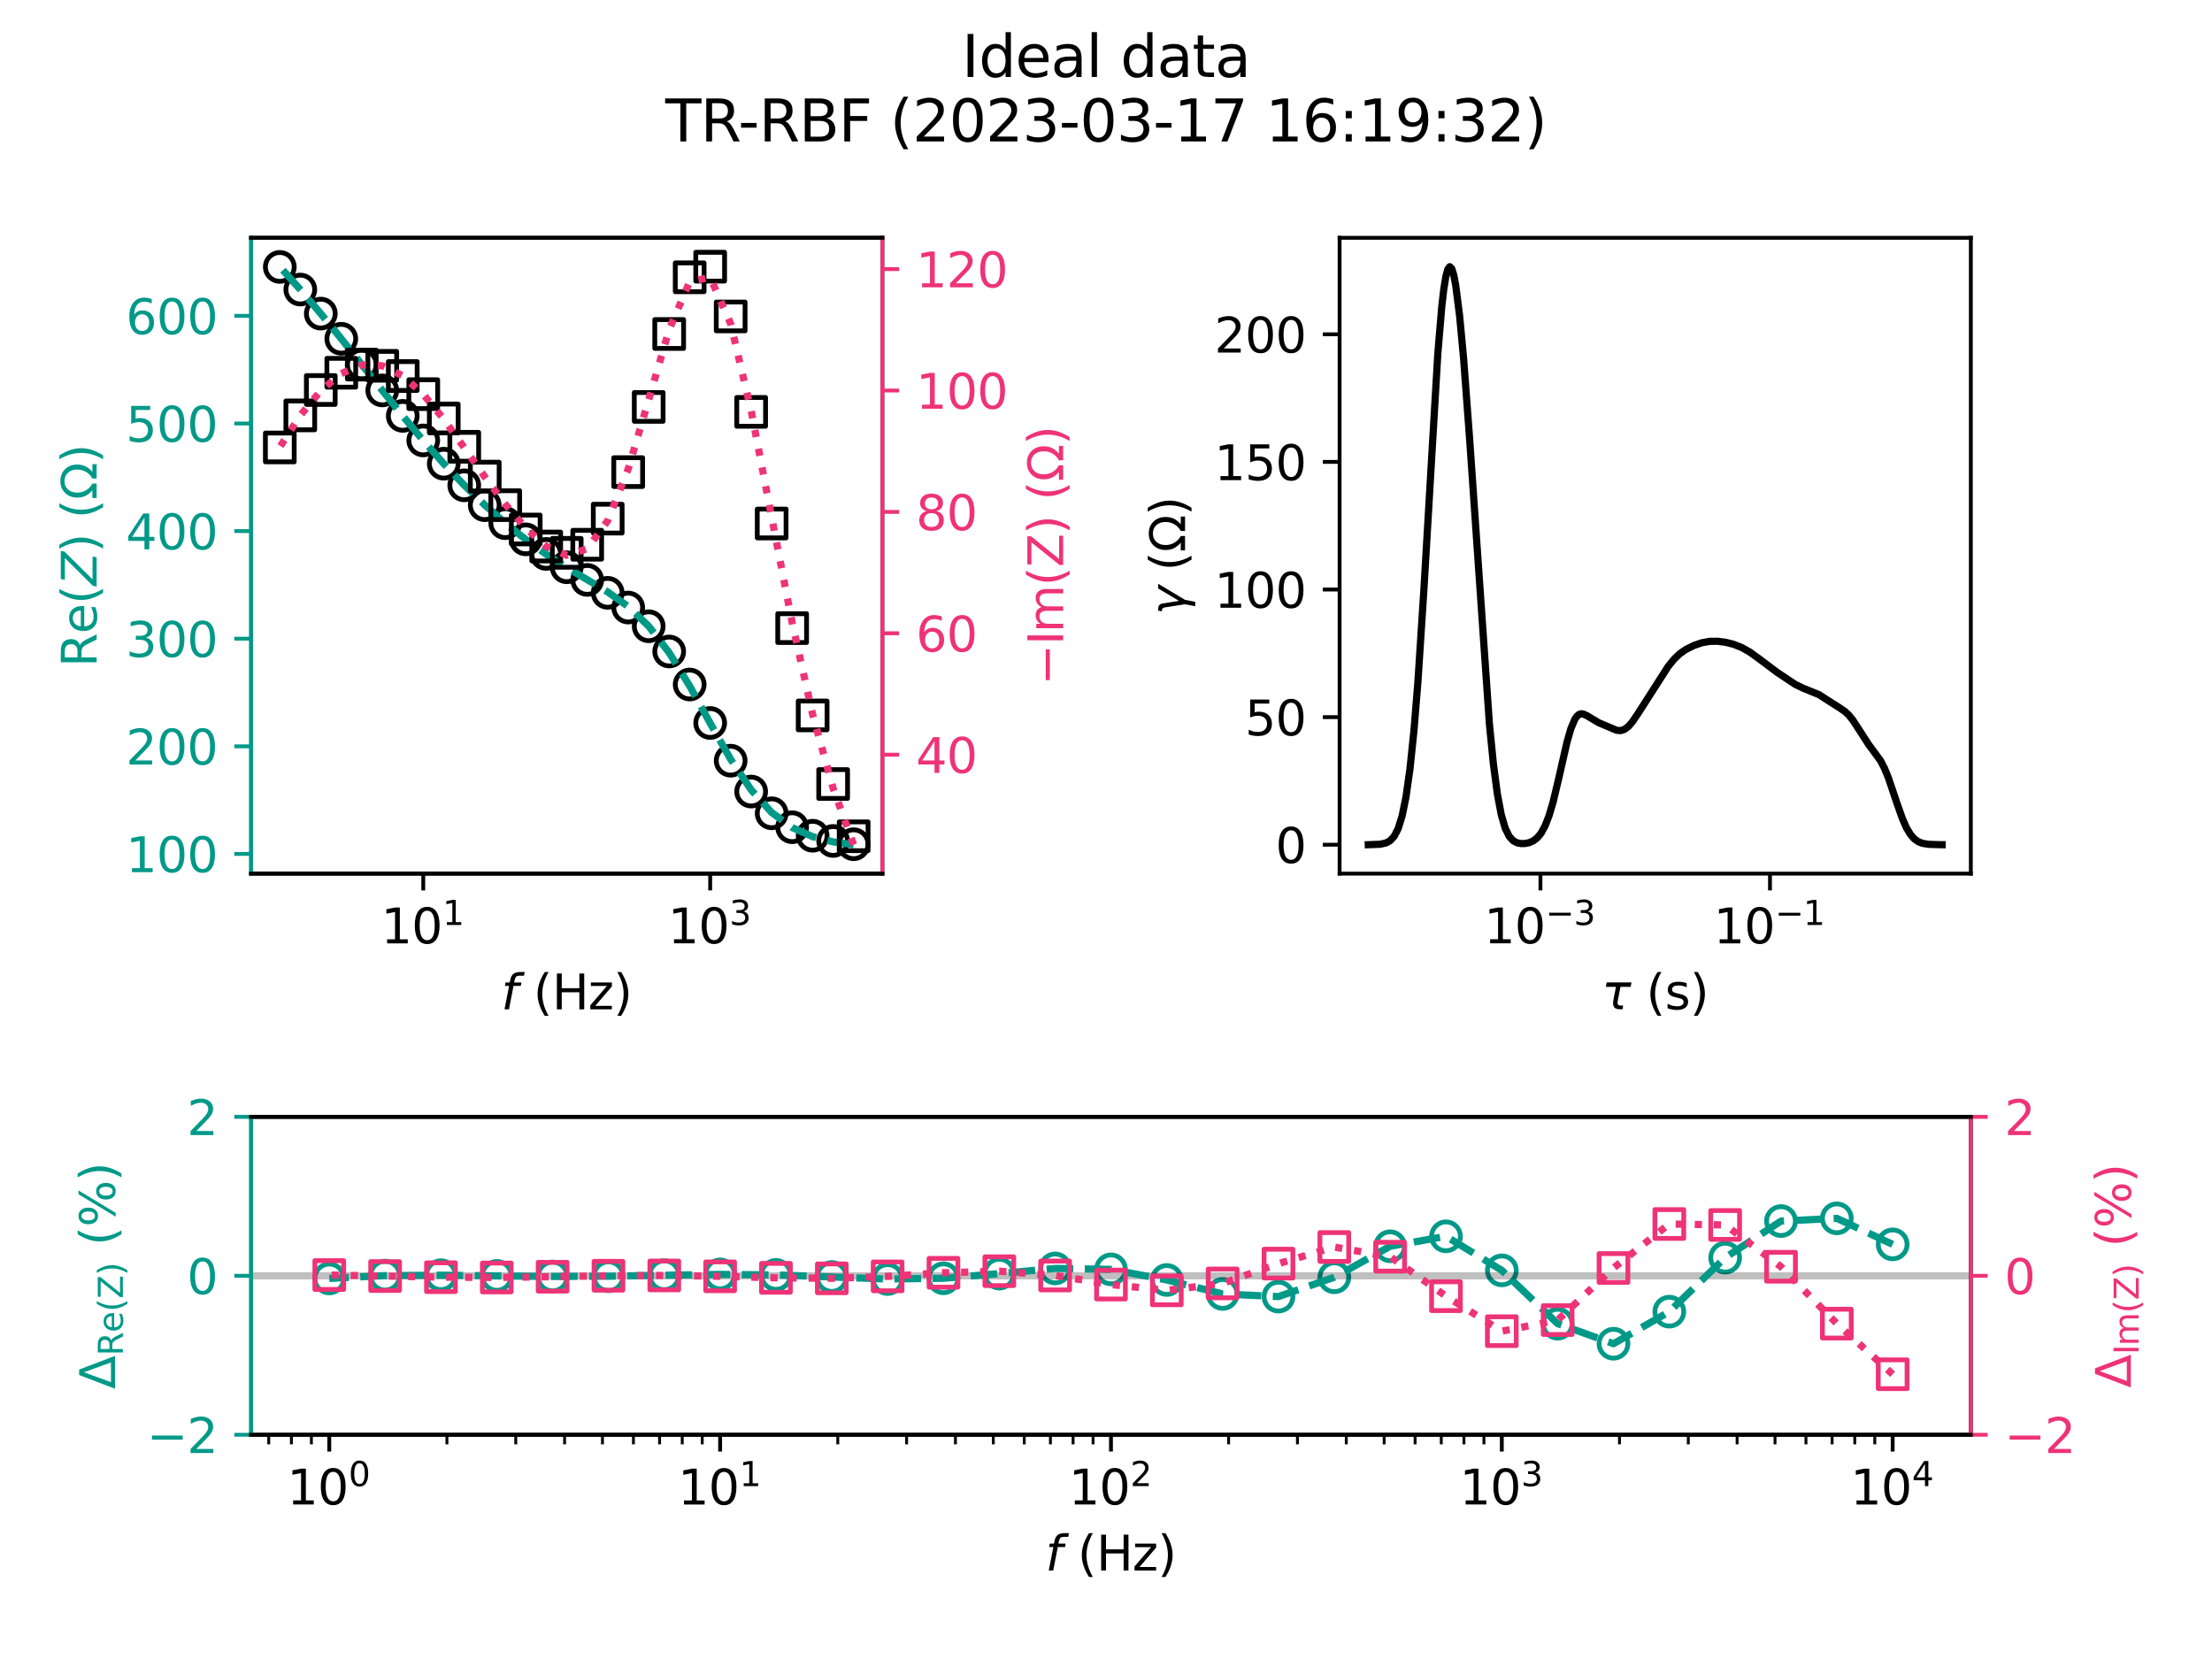 <?xml version="1.0" encoding="utf-8" standalone="no"?>
<!DOCTYPE svg PUBLIC "-//W3C//DTD SVG 1.1//EN"
  "http://www.w3.org/Graphics/SVG/1.1/DTD/svg11.dtd">
<svg xmlns:xlink="http://www.w3.org/1999/xlink" width="460.8pt" height="345.6pt" viewBox="0 0 460.8 345.6" xmlns="http://www.w3.org/2000/svg" version="1.1">
 <defs>
  <style type="text/css">*{stroke-linejoin: round; stroke-linecap: butt}</style>
 </defs>
 <g id="figure_1">
  <g id="patch_1">
   <path d="M 0 345.6 
L 460.8 345.6 
L 460.8 0 
L 0 0 
L 0 345.6 
z
" style="fill: none"/>
  </g>
  <g id="axes_1">
   <g id="patch_2">
    <path d="M 52.31 181.989 
L 183.805 181.989 
L 183.805 49.536 
L 52.31 49.536 
L 52.31 181.989 
z
" style="fill: none"/>
   </g>
   <g id="PathCollection_1">
    <defs>
     <path id="C0_0_c28c6692bb" d="M 0 3 
C 0.796 3 1.559 2.684 2.121 2.121 
C 2.684 1.559 3 0.796 3 -0 
C 3 -0.796 2.684 -1.559 2.121 -2.121 
C 1.559 -2.684 0.796 -3 0 -3 
C -0.796 -3 -1.559 -2.684 -2.121 -2.121 
C -2.684 -1.559 -3 -0.796 -3 0 
C -3 0.796 -2.684 1.559 -2.121 2.121 
C -1.559 2.684 -0.796 3 0 3 
z
"/>
    </defs>
    <g clip-path="url(#pa0a8676d2f)">
     <use xlink:href="#C0_0_c28c6692bb" x="177.828" y="175.869" style="fill: none; stroke: #000000"/>
    </g>
    <g clip-path="url(#pa0a8676d2f)">
     <use xlink:href="#C0_0_c28c6692bb" x="173.559" y="175.186" style="fill: none; stroke: #000000"/>
    </g>
    <g clip-path="url(#pa0a8676d2f)">
     <use xlink:href="#C0_0_c28c6692bb" x="169.289" y="174.099" style="fill: none; stroke: #000000"/>
    </g>
    <g clip-path="url(#pa0a8676d2f)">
     <use xlink:href="#C0_0_c28c6692bb" x="165.02" y="172.322" style="fill: none; stroke: #000000"/>
    </g>
    <g clip-path="url(#pa0a8676d2f)">
     <use xlink:href="#C0_0_c28c6692bb" x="160.751" y="169.422" style="fill: none; stroke: #000000"/>
    </g>
    <g clip-path="url(#pa0a8676d2f)">
     <use xlink:href="#C0_0_c28c6692bb" x="156.481" y="164.893" style="fill: none; stroke: #000000"/>
    </g>
    <g clip-path="url(#pa0a8676d2f)">
     <use xlink:href="#C0_0_c28c6692bb" x="152.212" y="158.467" style="fill: none; stroke: #000000"/>
    </g>
    <g clip-path="url(#pa0a8676d2f)">
     <use xlink:href="#C0_0_c28c6692bb" x="147.943" y="150.609" style="fill: none; stroke: #000000"/>
    </g>
    <g clip-path="url(#pa0a8676d2f)">
     <use xlink:href="#C0_0_c28c6692bb" x="143.673" y="142.595" style="fill: none; stroke: #000000"/>
    </g>
    <g clip-path="url(#pa0a8676d2f)">
     <use xlink:href="#C0_0_c28c6692bb" x="139.404" y="135.717" style="fill: none; stroke: #000000"/>
    </g>
    <g clip-path="url(#pa0a8676d2f)">
     <use xlink:href="#C0_0_c28c6692bb" x="135.135" y="130.461" style="fill: none; stroke: #000000"/>
    </g>
    <g clip-path="url(#pa0a8676d2f)">
     <use xlink:href="#C0_0_c28c6692bb" x="130.865" y="126.562" style="fill: none; stroke: #000000"/>
    </g>
    <g clip-path="url(#pa0a8676d2f)">
     <use xlink:href="#C0_0_c28c6692bb" x="126.596" y="123.495" style="fill: none; stroke: #000000"/>
    </g>
    <g clip-path="url(#pa0a8676d2f)">
     <use xlink:href="#C0_0_c28c6692bb" x="122.327" y="120.802" style="fill: none; stroke: #000000"/>
    </g>
    <g clip-path="url(#pa0a8676d2f)">
     <use xlink:href="#C0_0_c28c6692bb" x="118.058" y="118.168" style="fill: none; stroke: #000000"/>
    </g>
    <g clip-path="url(#pa0a8676d2f)">
     <use xlink:href="#C0_0_c28c6692bb" x="113.788" y="115.393" style="fill: none; stroke: #000000"/>
    </g>
    <g clip-path="url(#pa0a8676d2f)">
     <use xlink:href="#C0_0_c28c6692bb" x="109.519" y="112.356" style="fill: none; stroke: #000000"/>
    </g>
    <g clip-path="url(#pa0a8676d2f)">
     <use xlink:href="#C0_0_c28c6692bb" x="105.25" y="108.983" style="fill: none; stroke: #000000"/>
    </g>
    <g clip-path="url(#pa0a8676d2f)">
     <use xlink:href="#C0_0_c28c6692bb" x="100.98" y="105.236" style="fill: none; stroke: #000000"/>
    </g>
    <g clip-path="url(#pa0a8676d2f)">
     <use xlink:href="#C0_0_c28c6692bb" x="96.711" y="101.102" style="fill: none; stroke: #000000"/>
    </g>
    <g clip-path="url(#pa0a8676d2f)">
     <use xlink:href="#C0_0_c28c6692bb" x="92.442" y="96.594" style="fill: none; stroke: #000000"/>
    </g>
    <g clip-path="url(#pa0a8676d2f)">
     <use xlink:href="#C0_0_c28c6692bb" x="88.172" y="91.75" style="fill: none; stroke: #000000"/>
    </g>
    <g clip-path="url(#pa0a8676d2f)">
     <use xlink:href="#C0_0_c28c6692bb" x="83.903" y="86.633" style="fill: none; stroke: #000000"/>
    </g>
    <g clip-path="url(#pa0a8676d2f)">
     <use xlink:href="#C0_0_c28c6692bb" x="79.634" y="81.33" style="fill: none; stroke: #000000"/>
    </g>
    <g clip-path="url(#pa0a8676d2f)">
     <use xlink:href="#C0_0_c28c6692bb" x="75.364" y="75.939" style="fill: none; stroke: #000000"/>
    </g>
    <g clip-path="url(#pa0a8676d2f)">
     <use xlink:href="#C0_0_c28c6692bb" x="71.095" y="70.571" style="fill: none; stroke: #000000"/>
    </g>
    <g clip-path="url(#pa0a8676d2f)">
     <use xlink:href="#C0_0_c28c6692bb" x="66.826" y="65.331" style="fill: none; stroke: #000000"/>
    </g>
    <g clip-path="url(#pa0a8676d2f)">
     <use xlink:href="#C0_0_c28c6692bb" x="62.556" y="60.317" style="fill: none; stroke: #000000"/>
    </g>
    <g clip-path="url(#pa0a8676d2f)">
     <use xlink:href="#C0_0_c28c6692bb" x="58.287" y="55.605" style="fill: none; stroke: #000000"/>
    </g>
   </g>
   <g id="matplotlib.axis_1">
    <g id="xtick_1">
     <g id="line2d_1">
      <defs>
       <path id="m901ae9d5a0" d="M 0 0 
L 0 3.5 
" style="stroke: #000000; stroke-width: 0.8"/>
      </defs>
      <g>
       <use xlink:href="#m901ae9d5a0" x="88.172" y="181.989" style="stroke: #000000; stroke-width: 0.8"/>
      </g>
     </g>
     <g id="text_1">
      <!-- $\mathdefault{10^{1}}$ -->
      <g transform="translate(79.372 196.588) scale(0.1 -0.1)">
       <defs>
        <path id="DejaVuSans-31" d="M 794 531 
L 1825 531 
L 1825 4091 
L 703 3866 
L 703 4441 
L 1819 4666 
L 2450 4666 
L 2450 531 
L 3481 531 
L 3481 0 
L 794 0 
L 794 531 
z
" transform="scale(0.016)"/>
        <path id="DejaVuSans-30" d="M 2034 4250 
Q 1547 4250 1301 3770 
Q 1056 3291 1056 2328 
Q 1056 1369 1301 889 
Q 1547 409 2034 409 
Q 2525 409 2770 889 
Q 3016 1369 3016 2328 
Q 3016 3291 2770 3770 
Q 2525 4250 2034 4250 
z
M 2034 4750 
Q 2819 4750 3233 4129 
Q 3647 3509 3647 2328 
Q 3647 1150 3233 529 
Q 2819 -91 2034 -91 
Q 1250 -91 836 529 
Q 422 1150 422 2328 
Q 422 3509 836 4129 
Q 1250 4750 2034 4750 
z
" transform="scale(0.016)"/>
       </defs>
       <use xlink:href="#DejaVuSans-31" transform="translate(0 0.684)"/>
       <use xlink:href="#DejaVuSans-30" transform="translate(63.623 0.684)"/>
       <use xlink:href="#DejaVuSans-31" transform="translate(128.203 38.966) scale(0.7)"/>
      </g>
     </g>
    </g>
    <g id="xtick_2">
     <g id="line2d_2">
      <g>
       <use xlink:href="#m901ae9d5a0" x="147.943" y="181.989" style="stroke: #000000; stroke-width: 0.8"/>
      </g>
     </g>
     <g id="text_2">
      <!-- $\mathdefault{10^{3}}$ -->
      <g transform="translate(139.143 196.588) scale(0.1 -0.1)">
       <defs>
        <path id="DejaVuSans-33" d="M 2597 2516 
Q 3050 2419 3304 2112 
Q 3559 1806 3559 1356 
Q 3559 666 3084 287 
Q 2609 -91 1734 -91 
Q 1441 -91 1130 -33 
Q 819 25 488 141 
L 488 750 
Q 750 597 1062 519 
Q 1375 441 1716 441 
Q 2309 441 2620 675 
Q 2931 909 2931 1356 
Q 2931 1769 2642 2001 
Q 2353 2234 1838 2234 
L 1294 2234 
L 1294 2753 
L 1863 2753 
Q 2328 2753 2575 2939 
Q 2822 3125 2822 3475 
Q 2822 3834 2567 4026 
Q 2313 4219 1838 4219 
Q 1578 4219 1281 4162 
Q 984 4106 628 3988 
L 628 4550 
Q 988 4650 1302 4700 
Q 1616 4750 1894 4750 
Q 2613 4750 3031 4423 
Q 3450 4097 3450 3541 
Q 3450 3153 3228 2886 
Q 3006 2619 2597 2516 
z
" transform="scale(0.016)"/>
       </defs>
       <use xlink:href="#DejaVuSans-31" transform="translate(0 0.766)"/>
       <use xlink:href="#DejaVuSans-30" transform="translate(63.623 0.766)"/>
       <use xlink:href="#DejaVuSans-33" transform="translate(128.203 39.047) scale(0.7)"/>
      </g>
     </g>
    </g>
    <g id="text_3">
     <!-- $f$ (Hz) -->
     <g transform="translate(104.407 210.266) scale(0.1 -0.1)">
      <defs>
       <path id="DejaVuSans-Oblique-66" d="M 3059 4863 
L 2969 4384 
L 2419 4384 
Q 2106 4384 1964 4261 
Q 1822 4138 1753 3809 
L 1691 3500 
L 2638 3500 
L 2553 3053 
L 1606 3053 
L 1013 0 
L 434 0 
L 1031 3053 
L 481 3053 
L 563 3500 
L 1113 3500 
L 1159 3744 
Q 1278 4363 1576 4613 
Q 1875 4863 2516 4863 
L 3059 4863 
z
" transform="scale(0.016)"/>
       <path id="DejaVuSans-20" transform="scale(0.016)"/>
       <path id="DejaVuSans-28" d="M 1984 4856 
Q 1566 4138 1362 3434 
Q 1159 2731 1159 2009 
Q 1159 1288 1364 580 
Q 1569 -128 1984 -844 
L 1484 -844 
Q 1016 -109 783 600 
Q 550 1309 550 2009 
Q 550 2706 781 3412 
Q 1013 4119 1484 4856 
L 1984 4856 
z
" transform="scale(0.016)"/>
       <path id="DejaVuSans-48" d="M 628 4666 
L 1259 4666 
L 1259 2753 
L 3553 2753 
L 3553 4666 
L 4184 4666 
L 4184 0 
L 3553 0 
L 3553 2222 
L 1259 2222 
L 1259 0 
L 628 0 
L 628 4666 
z
" transform="scale(0.016)"/>
       <path id="DejaVuSans-7a" d="M 353 3500 
L 3084 3500 
L 3084 2975 
L 922 459 
L 3084 459 
L 3084 0 
L 275 0 
L 275 525 
L 2438 3041 
L 353 3041 
L 353 3500 
z
" transform="scale(0.016)"/>
       <path id="DejaVuSans-29" d="M 513 4856 
L 1013 4856 
Q 1481 4119 1714 3412 
Q 1947 2706 1947 2009 
Q 1947 1309 1714 600 
Q 1481 -109 1013 -844 
L 513 -844 
Q 928 -128 1133 580 
Q 1338 1288 1338 2009 
Q 1338 2731 1133 3434 
Q 928 4138 513 4856 
z
" transform="scale(0.016)"/>
      </defs>
      <use xlink:href="#DejaVuSans-Oblique-66" transform="translate(0 0.016)"/>
      <use xlink:href="#DejaVuSans-20" transform="translate(35.205 0.016)"/>
      <use xlink:href="#DejaVuSans-28" transform="translate(66.992 0.016)"/>
      <use xlink:href="#DejaVuSans-48" transform="translate(106.006 0.016)"/>
      <use xlink:href="#DejaVuSans-7a" transform="translate(181.201 0.016)"/>
      <use xlink:href="#DejaVuSans-29" transform="translate(233.691 0.016)"/>
     </g>
    </g>
   </g>
   <g id="matplotlib.axis_2">
    <g id="ytick_1">
     <g id="line2d_3">
      <defs>
       <path id="m6fce720314" d="M 0 0 
L -3.5 0 
" style="stroke: #009988; stroke-width: 0.8"/>
      </defs>
      <g>
       <use xlink:href="#m6fce720314" x="52.31" y="177.889" style="fill: #009988; stroke: #009988; stroke-width: 0.8"/>
      </g>
     </g>
     <g id="text_4">
      <!-- 100 -->
      <g style="fill: #009988" transform="translate(26.223 181.688) scale(0.1 -0.1)">
       <use xlink:href="#DejaVuSans-31"/>
       <use xlink:href="#DejaVuSans-30" x="63.623"/>
       <use xlink:href="#DejaVuSans-30" x="127.246"/>
      </g>
     </g>
    </g>
    <g id="ytick_2">
     <g id="line2d_4">
      <g>
       <use xlink:href="#m6fce720314" x="52.31" y="155.471" style="fill: #009988; stroke: #009988; stroke-width: 0.8"/>
      </g>
     </g>
     <g id="text_5">
      <!-- 200 -->
      <g style="fill: #009988" transform="translate(26.223 159.27) scale(0.1 -0.1)">
       <defs>
        <path id="DejaVuSans-32" d="M 1228 531 
L 3431 531 
L 3431 0 
L 469 0 
L 469 531 
Q 828 903 1448 1529 
Q 2069 2156 2228 2338 
Q 2531 2678 2651 2914 
Q 2772 3150 2772 3378 
Q 2772 3750 2511 3984 
Q 2250 4219 1831 4219 
Q 1534 4219 1204 4116 
Q 875 4013 500 3803 
L 500 4441 
Q 881 4594 1212 4672 
Q 1544 4750 1819 4750 
Q 2544 4750 2975 4387 
Q 3406 4025 3406 3419 
Q 3406 3131 3298 2873 
Q 3191 2616 2906 2266 
Q 2828 2175 2409 1742 
Q 1991 1309 1228 531 
z
" transform="scale(0.016)"/>
       </defs>
       <use xlink:href="#DejaVuSans-32"/>
       <use xlink:href="#DejaVuSans-30" x="63.623"/>
       <use xlink:href="#DejaVuSans-30" x="127.246"/>
      </g>
     </g>
    </g>
    <g id="ytick_3">
     <g id="line2d_5">
      <g>
       <use xlink:href="#m6fce720314" x="52.31" y="133.053" style="fill: #009988; stroke: #009988; stroke-width: 0.8"/>
      </g>
     </g>
     <g id="text_6">
      <!-- 300 -->
      <g style="fill: #009988" transform="translate(26.223 136.853) scale(0.1 -0.1)">
       <use xlink:href="#DejaVuSans-33"/>
       <use xlink:href="#DejaVuSans-30" x="63.623"/>
       <use xlink:href="#DejaVuSans-30" x="127.246"/>
      </g>
     </g>
    </g>
    <g id="ytick_4">
     <g id="line2d_6">
      <g>
       <use xlink:href="#m6fce720314" x="52.31" y="110.636" style="fill: #009988; stroke: #009988; stroke-width: 0.8"/>
      </g>
     </g>
     <g id="text_7">
      <!-- 400 -->
      <g style="fill: #009988" transform="translate(26.223 114.435) scale(0.1 -0.1)">
       <defs>
        <path id="DejaVuSans-34" d="M 2419 4116 
L 825 1625 
L 2419 1625 
L 2419 4116 
z
M 2253 4666 
L 3047 4666 
L 3047 1625 
L 3713 1625 
L 3713 1100 
L 3047 1100 
L 3047 0 
L 2419 0 
L 2419 1100 
L 313 1100 
L 313 1709 
L 2253 4666 
z
" transform="scale(0.016)"/>
       </defs>
       <use xlink:href="#DejaVuSans-34"/>
       <use xlink:href="#DejaVuSans-30" x="63.623"/>
       <use xlink:href="#DejaVuSans-30" x="127.246"/>
      </g>
     </g>
    </g>
    <g id="ytick_5">
     <g id="line2d_7">
      <g>
       <use xlink:href="#m6fce720314" x="52.31" y="88.218" style="fill: #009988; stroke: #009988; stroke-width: 0.8"/>
      </g>
     </g>
     <g id="text_8">
      <!-- 500 -->
      <g style="fill: #009988" transform="translate(26.223 92.017) scale(0.1 -0.1)">
       <defs>
        <path id="DejaVuSans-35" d="M 691 4666 
L 3169 4666 
L 3169 4134 
L 1269 4134 
L 1269 2991 
Q 1406 3038 1543 3061 
Q 1681 3084 1819 3084 
Q 2600 3084 3056 2656 
Q 3513 2228 3513 1497 
Q 3513 744 3044 326 
Q 2575 -91 1722 -91 
Q 1428 -91 1123 -41 
Q 819 9 494 109 
L 494 744 
Q 775 591 1075 516 
Q 1375 441 1709 441 
Q 2250 441 2565 725 
Q 2881 1009 2881 1497 
Q 2881 1984 2565 2268 
Q 2250 2553 1709 2553 
Q 1456 2553 1204 2497 
Q 953 2441 691 2322 
L 691 4666 
z
" transform="scale(0.016)"/>
       </defs>
       <use xlink:href="#DejaVuSans-35"/>
       <use xlink:href="#DejaVuSans-30" x="63.623"/>
       <use xlink:href="#DejaVuSans-30" x="127.246"/>
      </g>
     </g>
    </g>
    <g id="ytick_6">
     <g id="line2d_8">
      <g>
       <use xlink:href="#m6fce720314" x="52.31" y="65.8" style="fill: #009988; stroke: #009988; stroke-width: 0.8"/>
      </g>
     </g>
     <g id="text_9">
      <!-- 600 -->
      <g style="fill: #009988" transform="translate(26.223 69.6) scale(0.1 -0.1)">
       <defs>
        <path id="DejaVuSans-36" d="M 2113 2584 
Q 1688 2584 1439 2293 
Q 1191 2003 1191 1497 
Q 1191 994 1439 701 
Q 1688 409 2113 409 
Q 2538 409 2786 701 
Q 3034 994 3034 1497 
Q 3034 2003 2786 2293 
Q 2538 2584 2113 2584 
z
M 3366 4563 
L 3366 3988 
Q 3128 4100 2886 4159 
Q 2644 4219 2406 4219 
Q 1781 4219 1451 3797 
Q 1122 3375 1075 2522 
Q 1259 2794 1537 2939 
Q 1816 3084 2150 3084 
Q 2853 3084 3261 2657 
Q 3669 2231 3669 1497 
Q 3669 778 3244 343 
Q 2819 -91 2113 -91 
Q 1303 -91 875 529 
Q 447 1150 447 2328 
Q 447 3434 972 4092 
Q 1497 4750 2381 4750 
Q 2619 4750 2861 4703 
Q 3103 4656 3366 4563 
z
" transform="scale(0.016)"/>
       </defs>
       <use xlink:href="#DejaVuSans-36"/>
       <use xlink:href="#DejaVuSans-30" x="63.623"/>
       <use xlink:href="#DejaVuSans-30" x="127.246"/>
      </g>
     </g>
    </g>
    <g id="text_10">
     <!-- Re($Z$) ($\Omega$) -->
     <g style="fill: #009988" transform="translate(20.143 138.963) rotate(-90) scale(0.1 -0.1)">
      <defs>
       <path id="DejaVuSans-52" d="M 2841 2188 
Q 3044 2119 3236 1894 
Q 3428 1669 3622 1275 
L 4263 0 
L 3584 0 
L 2988 1197 
Q 2756 1666 2539 1819 
Q 2322 1972 1947 1972 
L 1259 1972 
L 1259 0 
L 628 0 
L 628 4666 
L 2053 4666 
Q 2853 4666 3247 4331 
Q 3641 3997 3641 3322 
Q 3641 2881 3436 2590 
Q 3231 2300 2841 2188 
z
M 1259 4147 
L 1259 2491 
L 2053 2491 
Q 2509 2491 2742 2702 
Q 2975 2913 2975 3322 
Q 2975 3731 2742 3939 
Q 2509 4147 2053 4147 
L 1259 4147 
z
" transform="scale(0.016)"/>
       <path id="DejaVuSans-65" d="M 3597 1894 
L 3597 1613 
L 953 1613 
Q 991 1019 1311 708 
Q 1631 397 2203 397 
Q 2534 397 2845 478 
Q 3156 559 3463 722 
L 3463 178 
Q 3153 47 2828 -22 
Q 2503 -91 2169 -91 
Q 1331 -91 842 396 
Q 353 884 353 1716 
Q 353 2575 817 3079 
Q 1281 3584 2069 3584 
Q 2775 3584 3186 3129 
Q 3597 2675 3597 1894 
z
M 3022 2063 
Q 3016 2534 2758 2815 
Q 2500 3097 2075 3097 
Q 1594 3097 1305 2825 
Q 1016 2553 972 2059 
L 3022 2063 
z
" transform="scale(0.016)"/>
       <path id="DejaVuSans-Oblique-5a" d="M 838 4666 
L 4500 4666 
L 4409 4184 
L 794 531 
L 3769 531 
L 3669 0 
L -141 0 
L -50 481 
L 3566 4134 
L 738 4134 
L 838 4666 
z
" transform="scale(0.016)"/>
       <path id="DejaVuSans-3a9" d="M 4647 556 
L 4647 0 
L 2772 0 
L 2772 556 
Q 3325 859 3634 1378 
Q 3944 1897 3944 2528 
Q 3944 3278 3531 3731 
Q 3119 4184 2444 4184 
Q 1769 4184 1355 3729 
Q 941 3275 941 2528 
Q 941 1897 1250 1378 
Q 1563 859 2119 556 
L 2119 0 
L 244 0 
L 244 556 
L 1241 556 
Q 747 991 519 1456 
Q 294 1922 294 2497 
Q 294 3491 894 4106 
Q 1491 4722 2444 4722 
Q 3391 4722 3994 4106 
Q 4594 3494 4594 2528 
Q 4594 1922 4372 1459 
Q 4150 997 3647 556 
L 4647 556 
z
" transform="scale(0.016)"/>
      </defs>
      <use xlink:href="#DejaVuSans-52" transform="translate(0 0.125)"/>
      <use xlink:href="#DejaVuSans-65" transform="translate(69.482 0.125)"/>
      <use xlink:href="#DejaVuSans-28" transform="translate(131.006 0.125)"/>
      <use xlink:href="#DejaVuSans-Oblique-5a" transform="translate(170.02 0.125)"/>
      <use xlink:href="#DejaVuSans-29" transform="translate(238.525 0.125)"/>
      <use xlink:href="#DejaVuSans-20" transform="translate(277.539 0.125)"/>
      <use xlink:href="#DejaVuSans-28" transform="translate(309.326 0.125)"/>
      <use xlink:href="#DejaVuSans-3a9" transform="translate(348.34 0.125)"/>
      <use xlink:href="#DejaVuSans-29" transform="translate(424.756 0.125)"/>
     </g>
    </g>
   </g>
   <g id="line2d_9">
    <path d="M 177.828 175.969 
L 173.559 175.376 
L 169.289 174.293 
L 165.02 172.393 
L 160.751 169.262 
L 156.481 164.538 
L 152.212 158.173 
L 147.943 150.647 
L 143.673 142.911 
L 139.404 135.974 
L 135.135 130.448 
L 130.865 126.362 
L 126.596 123.315 
L 122.327 120.76 
L 118.058 118.236 
L 113.788 115.474 
L 109.519 112.381 
L 105.25 108.955 
L 100.98 105.197 
L 96.711 101.087 
L 92.442 96.606 
L 88.172 91.769 
L 83.903 86.642 
L 79.634 81.323 
L 75.364 75.929 
L 71.095 70.569 
L 66.826 65.342 
L 62.556 60.32 
L 58.287 55.557 
" clip-path="url(#pa0a8676d2f)" style="fill: none; stroke-dasharray: 5.55,2.4; stroke-dashoffset: 0; stroke: #009988; stroke-width: 1.5"/>
   </g>
   <g id="patch_3">
    <path d="M 52.31 181.989 
L 52.31 49.536 
" style="fill: none; stroke: #009988; stroke-width: 0.8; stroke-linejoin: miter; stroke-linecap: square"/>
   </g>
   <g id="patch_4">
    <path d="M 183.805 181.989 
L 183.805 49.536 
" style="fill: none; stroke: #000000; stroke-width: 0.8; stroke-linejoin: miter; stroke-linecap: square"/>
   </g>
   <g id="patch_5">
    <path d="M 52.31 181.989 
L 183.805 181.989 
" style="fill: none; stroke: #000000; stroke-width: 0.8; stroke-linejoin: miter; stroke-linecap: square"/>
   </g>
   <g id="patch_6">
    <path d="M 52.31 49.536 
L 183.805 49.536 
" style="fill: none; stroke: #000000; stroke-width: 0.8; stroke-linejoin: miter; stroke-linecap: square"/>
   </g>
  </g>
  <g id="axes_2">
   <g id="patch_7">
    <path d="M 279.065 181.989 
L 410.56 181.989 
L 410.56 49.536 
L 279.065 49.536 
L 279.065 181.989 
z
" style="fill: none"/>
   </g>
   <g id="matplotlib.axis_3">
    <g id="xtick_3">
     <g id="line2d_10">
      <g>
       <use xlink:href="#m901ae9d5a0" x="320.904" y="181.989" style="stroke: #000000; stroke-width: 0.8"/>
      </g>
     </g>
     <g id="text_11">
      <!-- $\mathdefault{10^{-3}}$ -->
      <g transform="translate(309.154 196.588) scale(0.1 -0.1)">
       <defs>
        <path id="DejaVuSans-2212" d="M 678 2272 
L 4684 2272 
L 4684 1741 
L 678 1741 
L 678 2272 
z
" transform="scale(0.016)"/>
       </defs>
       <use xlink:href="#DejaVuSans-31" transform="translate(0 0.766)"/>
       <use xlink:href="#DejaVuSans-30" transform="translate(63.623 0.766)"/>
       <use xlink:href="#DejaVuSans-2212" transform="translate(128.203 39.047) scale(0.7)"/>
       <use xlink:href="#DejaVuSans-33" transform="translate(186.855 39.047) scale(0.7)"/>
      </g>
     </g>
    </g>
    <g id="xtick_4">
     <g id="line2d_11">
      <g>
       <use xlink:href="#m901ae9d5a0" x="368.721" y="181.989" style="stroke: #000000; stroke-width: 0.8"/>
      </g>
     </g>
     <g id="text_12">
      <!-- $\mathdefault{10^{-1}}$ -->
      <g transform="translate(356.971 196.588) scale(0.1 -0.1)">
       <use xlink:href="#DejaVuSans-31" transform="translate(0 0.684)"/>
       <use xlink:href="#DejaVuSans-30" transform="translate(63.623 0.684)"/>
       <use xlink:href="#DejaVuSans-2212" transform="translate(128.203 38.966) scale(0.7)"/>
       <use xlink:href="#DejaVuSans-31" transform="translate(186.855 38.966) scale(0.7)"/>
      </g>
     </g>
    </g>
    <g id="text_13">
     <!-- $\tau\ (\rm s)$ -->
     <g transform="translate(333.663 210.266) scale(0.1 -0.1)">
      <defs>
       <path id="DejaVuSans-Oblique-3c4" d="M 2103 638 
Q 2188 488 2525 488 
L 2800 488 
L 2706 0 
L 2363 0 
Q 1800 0 1600 300 
Q 1403 606 1534 1269 
L 1856 2925 
L 541 2925 
L 653 3500 
L 3881 3500 
L 3769 2925 
L 2444 2925 
L 2113 1234 
Q 2025 781 2103 638 
z
" transform="scale(0.016)"/>
       <path id="DejaVuSans-73" d="M 2834 3397 
L 2834 2853 
Q 2591 2978 2328 3040 
Q 2066 3103 1784 3103 
Q 1356 3103 1142 2972 
Q 928 2841 928 2578 
Q 928 2378 1081 2264 
Q 1234 2150 1697 2047 
L 1894 2003 
Q 2506 1872 2764 1633 
Q 3022 1394 3022 966 
Q 3022 478 2636 193 
Q 2250 -91 1575 -91 
Q 1294 -91 989 -36 
Q 684 19 347 128 
L 347 722 
Q 666 556 975 473 
Q 1284 391 1588 391 
Q 1994 391 2212 530 
Q 2431 669 2431 922 
Q 2431 1156 2273 1281 
Q 2116 1406 1581 1522 
L 1381 1569 
Q 847 1681 609 1914 
Q 372 2147 372 2553 
Q 372 3047 722 3315 
Q 1072 3584 1716 3584 
Q 2034 3584 2315 3537 
Q 2597 3491 2834 3397 
z
" transform="scale(0.016)"/>
      </defs>
      <use xlink:href="#DejaVuSans-Oblique-3c4" transform="translate(0 0.125)"/>
      <use xlink:href="#DejaVuSans-28" transform="translate(92.675 0.125)"/>
      <use xlink:href="#DejaVuSans-73" transform="translate(131.689 0.125)"/>
      <use xlink:href="#DejaVuSans-29" transform="translate(183.789 0.125)"/>
     </g>
    </g>
   </g>
   <g id="matplotlib.axis_4">
    <g id="ytick_7">
     <g id="line2d_12">
      <defs>
       <path id="macbddc877d" d="M 0 0 
L -3.5 0 
" style="stroke: #000000; stroke-width: 0.8"/>
      </defs>
      <g>
       <use xlink:href="#macbddc877d" x="279.065" y="175.971" style="stroke: #000000; stroke-width: 0.8"/>
      </g>
     </g>
     <g id="text_14">
      <!-- 0 -->
      <g transform="translate(265.702 179.77) scale(0.1 -0.1)">
       <use xlink:href="#DejaVuSans-30"/>
      </g>
     </g>
    </g>
    <g id="ytick_8">
     <g id="line2d_13">
      <g>
       <use xlink:href="#macbddc877d" x="279.065" y="149.389" style="stroke: #000000; stroke-width: 0.8"/>
      </g>
     </g>
     <g id="text_15">
      <!-- 50 -->
      <g transform="translate(259.34 153.188) scale(0.1 -0.1)">
       <use xlink:href="#DejaVuSans-35"/>
       <use xlink:href="#DejaVuSans-30" x="63.623"/>
      </g>
     </g>
    </g>
    <g id="ytick_9">
     <g id="line2d_14">
      <g>
       <use xlink:href="#macbddc877d" x="279.065" y="122.807" style="stroke: #000000; stroke-width: 0.8"/>
      </g>
     </g>
     <g id="text_16">
      <!-- 100 -->
      <g transform="translate(252.977 126.607) scale(0.1 -0.1)">
       <use xlink:href="#DejaVuSans-31"/>
       <use xlink:href="#DejaVuSans-30" x="63.623"/>
       <use xlink:href="#DejaVuSans-30" x="127.246"/>
      </g>
     </g>
    </g>
    <g id="ytick_10">
     <g id="line2d_15">
      <g>
       <use xlink:href="#macbddc877d" x="279.065" y="96.226" style="stroke: #000000; stroke-width: 0.8"/>
      </g>
     </g>
     <g id="text_17">
      <!-- 150 -->
      <g transform="translate(252.977 100.025) scale(0.1 -0.1)">
       <use xlink:href="#DejaVuSans-31"/>
       <use xlink:href="#DejaVuSans-35" x="63.623"/>
       <use xlink:href="#DejaVuSans-30" x="127.246"/>
      </g>
     </g>
    </g>
    <g id="ytick_11">
     <g id="line2d_16">
      <g>
       <use xlink:href="#macbddc877d" x="279.065" y="69.644" style="stroke: #000000; stroke-width: 0.8"/>
      </g>
     </g>
     <g id="text_18">
      <!-- 200 -->
      <g transform="translate(252.977 73.443) scale(0.1 -0.1)">
       <use xlink:href="#DejaVuSans-32"/>
       <use xlink:href="#DejaVuSans-30" x="63.623"/>
       <use xlink:href="#DejaVuSans-30" x="127.246"/>
      </g>
     </g>
    </g>
    <g id="text_19">
     <!-- $\gamma\ (\Omega)$ -->
     <g transform="translate(246.877 128.113) rotate(-90) scale(0.1 -0.1)">
      <defs>
       <path id="DejaVuSans-Oblique-3b3" d="M 1491 2950 
L 1838 788 
L 3456 3500 
L 4066 3500 
L 1972 0 
L 1713 -1331 
L 1138 -1331 
L 1397 0 
L 988 2613 
Q 925 3006 628 3006 
L 475 3006 
L 569 3500 
L 788 3500 
Q 1403 3500 1491 2950 
z
" transform="scale(0.016)"/>
      </defs>
      <use xlink:href="#DejaVuSans-Oblique-3b3" transform="translate(0 0.125)"/>
      <use xlink:href="#DejaVuSans-28" transform="translate(91.65 0.125)"/>
      <use xlink:href="#DejaVuSans-3a9" transform="translate(130.664 0.125)"/>
      <use xlink:href="#DejaVuSans-29" transform="translate(207.08 0.125)"/>
     </g>
    </g>
   </g>
   <g id="line2d_17">
    <path d="M 285.042 175.967 
L 287.524 175.87 
L 288.765 175.589 
L 289.592 175.127 
L 290.419 174.237 
L 291.247 172.652 
L 292.074 170.028 
L 292.901 165.975 
L 293.728 160.116 
L 294.556 152.15 
L 295.383 141.947 
L 296.624 122.807 
L 299.519 73.737 
L 300.347 63.877 
L 300.76 60.302 
L 301.174 57.714 
L 301.587 56.135 
L 302.001 55.557 
L 302.415 55.942 
L 302.828 57.236 
L 303.242 59.369 
L 304.069 65.839 
L 304.897 74.72 
L 306.137 91.268 
L 310.274 150.845 
L 311.101 159.14 
L 311.928 165.407 
L 312.756 169.783 
L 313.583 172.597 
L 314.41 174.259 
L 315.238 175.155 
L 316.065 175.583 
L 316.892 175.737 
L 317.719 175.717 
L 318.547 175.545 
L 319.374 175.188 
L 320.201 174.567 
L 321.028 173.572 
L 321.856 172.074 
L 322.683 169.961 
L 323.51 167.188 
L 324.751 161.996 
L 326.406 154.704 
L 327.233 151.813 
L 328.06 149.847 
L 328.474 149.239 
L 328.887 148.866 
L 329.301 148.701 
L 329.715 148.707 
L 330.542 149.061 
L 333.024 150.546 
L 336.747 152.123 
L 337.574 152.204 
L 338.401 151.953 
L 339.228 151.327 
L 340.056 150.37 
L 341.297 148.539 
L 347.501 138.843 
L 348.742 137.314 
L 349.983 136.142 
L 351.224 135.283 
L 352.878 134.459 
L 354.533 133.895 
L 356.188 133.602 
L 357.842 133.586 
L 359.497 133.804 
L 361.151 134.225 
L 362.806 134.876 
L 364.46 135.8 
L 366.528 137.293 
L 370.251 140.089 
L 373.974 142.564 
L 375.628 143.364 
L 378.938 144.714 
L 380.592 145.783 
L 383.074 147.357 
L 384.315 148.198 
L 385.142 148.972 
L 385.969 149.991 
L 387.21 151.902 
L 389.278 155.103 
L 391.76 158.477 
L 392.587 160.083 
L 393.415 162.117 
L 395.069 167.032 
L 396.31 170.55 
L 397.137 172.422 
L 397.965 173.816 
L 398.792 174.759 
L 399.619 175.341 
L 400.447 175.668 
L 401.688 175.884 
L 404.169 175.967 
L 404.583 175.969 
L 404.583 175.969 
" clip-path="url(#pfb6d28a326)" style="fill: none; stroke: #000000; stroke-width: 1.5; stroke-linecap: square"/>
   </g>
   <g id="patch_8">
    <path d="M 279.065 181.989 
L 279.065 49.536 
" style="fill: none; stroke: #000000; stroke-width: 0.8; stroke-linejoin: miter; stroke-linecap: square"/>
   </g>
   <g id="patch_9">
    <path d="M 410.56 181.989 
L 410.56 49.536 
" style="fill: none; stroke: #000000; stroke-width: 0.8; stroke-linejoin: miter; stroke-linecap: square"/>
   </g>
   <g id="patch_10">
    <path d="M 279.065 181.989 
L 410.56 181.989 
" style="fill: none; stroke: #000000; stroke-width: 0.8; stroke-linejoin: miter; stroke-linecap: square"/>
   </g>
   <g id="patch_11">
    <path d="M 279.065 49.536 
L 410.56 49.536 
" style="fill: none; stroke: #000000; stroke-width: 0.8; stroke-linejoin: miter; stroke-linecap: square"/>
   </g>
  </g>
  <g id="axes_3">
   <g id="patch_12">
    <path d="M 52.31 298.888 
L 410.56 298.888 
L 410.56 232.661 
L 52.31 232.661 
L 52.31 298.888 
z
" style="fill: none"/>
   </g>
   <g id="PathCollection_2">
    <defs>
     <path id="C1_0_d242c10987" d="M 0 3 
C 0.796 3 1.559 2.684 2.121 2.121 
C 2.684 1.559 3 0.796 3 -0 
C 3 -0.796 2.684 -1.559 2.121 -2.121 
C 1.559 -2.684 0.796 -3 0 -3 
C -0.796 -3 -1.559 -2.684 -2.121 -2.121 
C -2.684 -1.559 -3 -0.796 -3 0 
C -3 0.796 -2.684 1.559 -2.121 2.121 
C -1.559 2.684 -0.796 3 0 3 
z
"/>
    </defs>
    <g clip-path="url(#p3513f91321)">
     <use xlink:href="#C1_0_d242c10987" x="394.276" y="259.226" style="fill: none; stroke: #009988"/>
    </g>
    <g clip-path="url(#p3513f91321)">
     <use xlink:href="#C1_0_d242c10987" x="382.644" y="253.803" style="fill: none; stroke: #009988"/>
    </g>
    <g clip-path="url(#p3513f91321)">
     <use xlink:href="#C1_0_d242c10987" x="371.013" y="254.372" style="fill: none; stroke: #009988"/>
    </g>
    <g clip-path="url(#p3513f91321)">
     <use xlink:href="#C1_0_d242c10987" x="359.381" y="261.989" style="fill: none; stroke: #009988"/>
    </g>
    <g clip-path="url(#p3513f91321)">
     <use xlink:href="#C1_0_d242c10987" x="347.75" y="273.242" style="fill: none; stroke: #009988"/>
    </g>
    <g clip-path="url(#p3513f91321)">
     <use xlink:href="#C1_0_d242c10987" x="336.118" y="279.923" style="fill: none; stroke: #009988"/>
    </g>
    <g clip-path="url(#p3513f91321)">
     <use xlink:href="#C1_0_d242c10987" x="324.487" y="275.743" style="fill: none; stroke: #009988"/>
    </g>
    <g clip-path="url(#p3513f91321)">
     <use xlink:href="#C1_0_d242c10987" x="312.855" y="264.64" style="fill: none; stroke: #009988"/>
    </g>
    <g clip-path="url(#p3513f91321)">
     <use xlink:href="#C1_0_d242c10987" x="301.224" y="257.55" style="fill: none; stroke: #009988"/>
    </g>
    <g clip-path="url(#p3513f91321)">
     <use xlink:href="#C1_0_d242c10987" x="289.592" y="259.62" style="fill: none; stroke: #009988"/>
    </g>
    <g clip-path="url(#p3513f91321)">
     <use xlink:href="#C1_0_d242c10987" x="277.961" y="266.076" style="fill: none; stroke: #009988"/>
    </g>
    <g clip-path="url(#p3513f91321)">
     <use xlink:href="#C1_0_d242c10987" x="266.329" y="270.103" style="fill: none; stroke: #009988"/>
    </g>
    <g clip-path="url(#p3513f91321)">
     <use xlink:href="#C1_0_d242c10987" x="254.698" y="269.553" style="fill: none; stroke: #009988"/>
    </g>
    <g clip-path="url(#p3513f91321)">
     <use xlink:href="#C1_0_d242c10987" x="243.066" y="266.641" style="fill: none; stroke: #009988"/>
    </g>
    <g clip-path="url(#p3513f91321)">
     <use xlink:href="#C1_0_d242c10987" x="231.435" y="264.434" style="fill: none; stroke: #009988"/>
    </g>
    <g clip-path="url(#p3513f91321)">
     <use xlink:href="#C1_0_d242c10987" x="219.804" y="264.236" style="fill: none; stroke: #009988"/>
    </g>
    <g clip-path="url(#p3513f91321)">
     <use xlink:href="#C1_0_d242c10987" x="208.172" y="265.316" style="fill: none; stroke: #009988"/>
    </g>
    <g clip-path="url(#p3513f91321)">
     <use xlink:href="#C1_0_d242c10987" x="196.541" y="266.287" style="fill: none; stroke: #009988"/>
    </g>
    <g clip-path="url(#p3513f91321)">
     <use xlink:href="#C1_0_d242c10987" x="184.909" y="266.446" style="fill: none; stroke: #009988"/>
    </g>
    <g clip-path="url(#p3513f91321)">
     <use xlink:href="#C1_0_d242c10987" x="173.278" y="266.021" style="fill: none; stroke: #009988"/>
    </g>
    <g clip-path="url(#p3513f91321)">
     <use xlink:href="#C1_0_d242c10987" x="161.646" y="265.588" style="fill: none; stroke: #009988"/>
    </g>
    <g clip-path="url(#p3513f91321)">
     <use xlink:href="#C1_0_d242c10987" x="150.015" y="265.481" style="fill: none; stroke: #009988"/>
    </g>
    <g clip-path="url(#p3513f91321)">
     <use xlink:href="#C1_0_d242c10987" x="138.383" y="265.652" style="fill: none; stroke: #009988"/>
    </g>
    <g clip-path="url(#p3513f91321)">
     <use xlink:href="#C1_0_d242c10987" x="126.752" y="265.859" style="fill: none; stroke: #009988"/>
    </g>
    <g clip-path="url(#p3513f91321)">
     <use xlink:href="#C1_0_d242c10987" x="115.12" y="265.913" style="fill: none; stroke: #009988"/>
    </g>
    <g clip-path="url(#p3513f91321)">
     <use xlink:href="#C1_0_d242c10987" x="103.489" y="265.792" style="fill: none; stroke: #009988"/>
    </g>
    <g clip-path="url(#p3513f91321)">
     <use xlink:href="#C1_0_d242c10987" x="91.857" y="265.647" style="fill: none; stroke: #009988"/>
    </g>
    <g clip-path="url(#p3513f91321)">
     <use xlink:href="#C1_0_d242c10987" x="80.226" y="265.738" style="fill: none; stroke: #009988"/>
    </g>
    <g clip-path="url(#p3513f91321)">
     <use xlink:href="#C1_0_d242c10987" x="68.594" y="266.323" style="fill: none; stroke: #009988"/>
    </g>
   </g>
   <g id="matplotlib.axis_5">
    <g id="xtick_5">
     <g id="line2d_18">
      <g>
       <use xlink:href="#m901ae9d5a0" x="68.594" y="298.888" style="stroke: #000000; stroke-width: 0.8"/>
      </g>
     </g>
     <g id="text_20">
      <!-- $\mathdefault{10^{0}}$ -->
      <g transform="translate(59.794 313.486) scale(0.1 -0.1)">
       <use xlink:href="#DejaVuSans-31" transform="translate(0 0.766)"/>
       <use xlink:href="#DejaVuSans-30" transform="translate(63.623 0.766)"/>
       <use xlink:href="#DejaVuSans-30" transform="translate(128.203 39.047) scale(0.7)"/>
      </g>
     </g>
    </g>
    <g id="xtick_6">
     <g id="line2d_19">
      <g>
       <use xlink:href="#m901ae9d5a0" x="150.015" y="298.888" style="stroke: #000000; stroke-width: 0.8"/>
      </g>
     </g>
     <g id="text_21">
      <!-- $\mathdefault{10^{1}}$ -->
      <g transform="translate(141.215 313.486) scale(0.1 -0.1)">
       <use xlink:href="#DejaVuSans-31" transform="translate(0 0.684)"/>
       <use xlink:href="#DejaVuSans-30" transform="translate(63.623 0.684)"/>
       <use xlink:href="#DejaVuSans-31" transform="translate(128.203 38.966) scale(0.7)"/>
      </g>
     </g>
    </g>
    <g id="xtick_7">
     <g id="line2d_20">
      <g>
       <use xlink:href="#m901ae9d5a0" x="231.435" y="298.888" style="stroke: #000000; stroke-width: 0.8"/>
      </g>
     </g>
     <g id="text_22">
      <!-- $\mathdefault{10^{2}}$ -->
      <g transform="translate(222.635 313.486) scale(0.1 -0.1)">
       <use xlink:href="#DejaVuSans-31" transform="translate(0 0.766)"/>
       <use xlink:href="#DejaVuSans-30" transform="translate(63.623 0.766)"/>
       <use xlink:href="#DejaVuSans-32" transform="translate(128.203 39.047) scale(0.7)"/>
      </g>
     </g>
    </g>
    <g id="xtick_8">
     <g id="line2d_21">
      <g>
       <use xlink:href="#m901ae9d5a0" x="312.855" y="298.888" style="stroke: #000000; stroke-width: 0.8"/>
      </g>
     </g>
     <g id="text_23">
      <!-- $\mathdefault{10^{3}}$ -->
      <g transform="translate(304.055 313.486) scale(0.1 -0.1)">
       <use xlink:href="#DejaVuSans-31" transform="translate(0 0.766)"/>
       <use xlink:href="#DejaVuSans-30" transform="translate(63.623 0.766)"/>
       <use xlink:href="#DejaVuSans-33" transform="translate(128.203 39.047) scale(0.7)"/>
      </g>
     </g>
    </g>
    <g id="xtick_9">
     <g id="line2d_22">
      <g>
       <use xlink:href="#m901ae9d5a0" x="394.276" y="298.888" style="stroke: #000000; stroke-width: 0.8"/>
      </g>
     </g>
     <g id="text_24">
      <!-- $\mathdefault{10^{4}}$ -->
      <g transform="translate(385.476 313.486) scale(0.1 -0.1)">
       <use xlink:href="#DejaVuSans-31" transform="translate(0 0.684)"/>
       <use xlink:href="#DejaVuSans-30" transform="translate(63.623 0.684)"/>
       <use xlink:href="#DejaVuSans-34" transform="translate(128.203 38.966) scale(0.7)"/>
      </g>
     </g>
    </g>
    <g id="xtick_10">
     <g id="line2d_23">
      <defs>
       <path id="me73ed0ca08" d="M 0 0 
L 0 2 
" style="stroke: #000000; stroke-width: 0.6"/>
      </defs>
      <g>
       <use xlink:href="#me73ed0ca08" x="55.982" y="298.888" style="stroke: #000000; stroke-width: 0.6"/>
      </g>
     </g>
    </g>
    <g id="xtick_11">
     <g id="line2d_24">
      <g>
       <use xlink:href="#me73ed0ca08" x="60.704" y="298.888" style="stroke: #000000; stroke-width: 0.6"/>
      </g>
     </g>
    </g>
    <g id="xtick_12">
     <g id="line2d_25">
      <g>
       <use xlink:href="#me73ed0ca08" x="64.868" y="298.888" style="stroke: #000000; stroke-width: 0.6"/>
      </g>
     </g>
    </g>
    <g id="xtick_13">
     <g id="line2d_26">
      <g>
       <use xlink:href="#me73ed0ca08" x="93.104" y="298.888" style="stroke: #000000; stroke-width: 0.6"/>
      </g>
     </g>
    </g>
    <g id="xtick_14">
     <g id="line2d_27">
      <g>
       <use xlink:href="#me73ed0ca08" x="107.442" y="298.888" style="stroke: #000000; stroke-width: 0.6"/>
      </g>
     </g>
    </g>
    <g id="xtick_15">
     <g id="line2d_28">
      <g>
       <use xlink:href="#me73ed0ca08" x="117.614" y="298.888" style="stroke: #000000; stroke-width: 0.6"/>
      </g>
     </g>
    </g>
    <g id="xtick_16">
     <g id="line2d_29">
      <g>
       <use xlink:href="#me73ed0ca08" x="125.505" y="298.888" style="stroke: #000000; stroke-width: 0.6"/>
      </g>
     </g>
    </g>
    <g id="xtick_17">
     <g id="line2d_30">
      <g>
       <use xlink:href="#me73ed0ca08" x="131.952" y="298.888" style="stroke: #000000; stroke-width: 0.6"/>
      </g>
     </g>
    </g>
    <g id="xtick_18">
     <g id="line2d_31">
      <g>
       <use xlink:href="#me73ed0ca08" x="137.402" y="298.888" style="stroke: #000000; stroke-width: 0.6"/>
      </g>
     </g>
    </g>
    <g id="xtick_19">
     <g id="line2d_32">
      <g>
       <use xlink:href="#me73ed0ca08" x="142.124" y="298.888" style="stroke: #000000; stroke-width: 0.6"/>
      </g>
     </g>
    </g>
    <g id="xtick_20">
     <g id="line2d_33">
      <g>
       <use xlink:href="#me73ed0ca08" x="146.289" y="298.888" style="stroke: #000000; stroke-width: 0.6"/>
      </g>
     </g>
    </g>
    <g id="xtick_21">
     <g id="line2d_34">
      <g>
       <use xlink:href="#me73ed0ca08" x="174.525" y="298.888" style="stroke: #000000; stroke-width: 0.6"/>
      </g>
     </g>
    </g>
    <g id="xtick_22">
     <g id="line2d_35">
      <g>
       <use xlink:href="#me73ed0ca08" x="188.862" y="298.888" style="stroke: #000000; stroke-width: 0.6"/>
      </g>
     </g>
    </g>
    <g id="xtick_23">
     <g id="line2d_36">
      <g>
       <use xlink:href="#me73ed0ca08" x="199.035" y="298.888" style="stroke: #000000; stroke-width: 0.6"/>
      </g>
     </g>
    </g>
    <g id="xtick_24">
     <g id="line2d_37">
      <g>
       <use xlink:href="#me73ed0ca08" x="206.925" y="298.888" style="stroke: #000000; stroke-width: 0.6"/>
      </g>
     </g>
    </g>
    <g id="xtick_25">
     <g id="line2d_38">
      <g>
       <use xlink:href="#me73ed0ca08" x="213.372" y="298.888" style="stroke: #000000; stroke-width: 0.6"/>
      </g>
     </g>
    </g>
    <g id="xtick_26">
     <g id="line2d_39">
      <g>
       <use xlink:href="#me73ed0ca08" x="218.823" y="298.888" style="stroke: #000000; stroke-width: 0.6"/>
      </g>
     </g>
    </g>
    <g id="xtick_27">
     <g id="line2d_40">
      <g>
       <use xlink:href="#me73ed0ca08" x="223.545" y="298.888" style="stroke: #000000; stroke-width: 0.6"/>
      </g>
     </g>
    </g>
    <g id="xtick_28">
     <g id="line2d_41">
      <g>
       <use xlink:href="#me73ed0ca08" x="227.709" y="298.888" style="stroke: #000000; stroke-width: 0.6"/>
      </g>
     </g>
    </g>
    <g id="xtick_29">
     <g id="line2d_42">
      <g>
       <use xlink:href="#me73ed0ca08" x="255.945" y="298.888" style="stroke: #000000; stroke-width: 0.6"/>
      </g>
     </g>
    </g>
    <g id="xtick_30">
     <g id="line2d_43">
      <g>
       <use xlink:href="#me73ed0ca08" x="270.282" y="298.888" style="stroke: #000000; stroke-width: 0.6"/>
      </g>
     </g>
    </g>
    <g id="xtick_31">
     <g id="line2d_44">
      <g>
       <use xlink:href="#me73ed0ca08" x="280.455" y="298.888" style="stroke: #000000; stroke-width: 0.6"/>
      </g>
     </g>
    </g>
    <g id="xtick_32">
     <g id="line2d_45">
      <g>
       <use xlink:href="#me73ed0ca08" x="288.345" y="298.888" style="stroke: #000000; stroke-width: 0.6"/>
      </g>
     </g>
    </g>
    <g id="xtick_33">
     <g id="line2d_46">
      <g>
       <use xlink:href="#me73ed0ca08" x="294.792" y="298.888" style="stroke: #000000; stroke-width: 0.6"/>
      </g>
     </g>
    </g>
    <g id="xtick_34">
     <g id="line2d_47">
      <g>
       <use xlink:href="#me73ed0ca08" x="300.243" y="298.888" style="stroke: #000000; stroke-width: 0.6"/>
      </g>
     </g>
    </g>
    <g id="xtick_35">
     <g id="line2d_48">
      <g>
       <use xlink:href="#me73ed0ca08" x="304.965" y="298.888" style="stroke: #000000; stroke-width: 0.6"/>
      </g>
     </g>
    </g>
    <g id="xtick_36">
     <g id="line2d_49">
      <g>
       <use xlink:href="#me73ed0ca08" x="309.13" y="298.888" style="stroke: #000000; stroke-width: 0.6"/>
      </g>
     </g>
    </g>
    <g id="xtick_37">
     <g id="line2d_50">
      <g>
       <use xlink:href="#me73ed0ca08" x="337.365" y="298.888" style="stroke: #000000; stroke-width: 0.6"/>
      </g>
     </g>
    </g>
    <g id="xtick_38">
     <g id="line2d_51">
      <g>
       <use xlink:href="#me73ed0ca08" x="351.703" y="298.888" style="stroke: #000000; stroke-width: 0.6"/>
      </g>
     </g>
    </g>
    <g id="xtick_39">
     <g id="line2d_52">
      <g>
       <use xlink:href="#me73ed0ca08" x="361.875" y="298.888" style="stroke: #000000; stroke-width: 0.6"/>
      </g>
     </g>
    </g>
    <g id="xtick_40">
     <g id="line2d_53">
      <g>
       <use xlink:href="#me73ed0ca08" x="369.766" y="298.888" style="stroke: #000000; stroke-width: 0.6"/>
      </g>
     </g>
    </g>
    <g id="xtick_41">
     <g id="line2d_54">
      <g>
       <use xlink:href="#me73ed0ca08" x="376.213" y="298.888" style="stroke: #000000; stroke-width: 0.6"/>
      </g>
     </g>
    </g>
    <g id="xtick_42">
     <g id="line2d_55">
      <g>
       <use xlink:href="#me73ed0ca08" x="381.664" y="298.888" style="stroke: #000000; stroke-width: 0.6"/>
      </g>
     </g>
    </g>
    <g id="xtick_43">
     <g id="line2d_56">
      <g>
       <use xlink:href="#me73ed0ca08" x="386.385" y="298.888" style="stroke: #000000; stroke-width: 0.6"/>
      </g>
     </g>
    </g>
    <g id="xtick_44">
     <g id="line2d_57">
      <g>
       <use xlink:href="#me73ed0ca08" x="390.55" y="298.888" style="stroke: #000000; stroke-width: 0.6"/>
      </g>
     </g>
    </g>
    <g id="text_25">
     <!-- $f$ (Hz) -->
     <g transform="translate(217.785 327.165) scale(0.1 -0.1)">
      <use xlink:href="#DejaVuSans-Oblique-66" transform="translate(0 0.016)"/>
      <use xlink:href="#DejaVuSans-20" transform="translate(35.205 0.016)"/>
      <use xlink:href="#DejaVuSans-28" transform="translate(66.992 0.016)"/>
      <use xlink:href="#DejaVuSans-48" transform="translate(106.006 0.016)"/>
      <use xlink:href="#DejaVuSans-7a" transform="translate(181.201 0.016)"/>
      <use xlink:href="#DejaVuSans-29" transform="translate(233.691 0.016)"/>
     </g>
    </g>
   </g>
   <g id="matplotlib.axis_6">
    <g id="ytick_12">
     <g id="line2d_58">
      <g>
       <use xlink:href="#m6fce720314" x="52.31" y="298.888" style="fill: #009988; stroke: #009988; stroke-width: 0.8"/>
      </g>
     </g>
     <g id="text_26">
      <!-- −2 -->
      <g style="fill: #009988" transform="translate(30.568 302.687) scale(0.1 -0.1)">
       <use xlink:href="#DejaVuSans-2212"/>
       <use xlink:href="#DejaVuSans-32" x="83.789"/>
      </g>
     </g>
    </g>
    <g id="ytick_13">
     <g id="line2d_59">
      <g>
       <use xlink:href="#m6fce720314" x="52.31" y="265.775" style="fill: #009988; stroke: #009988; stroke-width: 0.8"/>
      </g>
     </g>
     <g id="text_27">
      <!-- 0 -->
      <g style="fill: #009988" transform="translate(38.947 269.574) scale(0.1 -0.1)">
       <use xlink:href="#DejaVuSans-30"/>
      </g>
     </g>
    </g>
    <g id="ytick_14">
     <g id="line2d_60">
      <g>
       <use xlink:href="#m6fce720314" x="52.31" y="232.661" style="fill: #009988; stroke: #009988; stroke-width: 0.8"/>
      </g>
     </g>
     <g id="text_28">
      <!-- 2 -->
      <g style="fill: #009988" transform="translate(38.947 236.461) scale(0.1 -0.1)">
       <use xlink:href="#DejaVuSans-32"/>
      </g>
     </g>
    </g>
    <g id="text_29">
     <!-- $\Delta_{\rm Re(Z)}\ (\%)$ -->
     <g style="fill: #009988" transform="translate(23.968 289.375) rotate(-90) scale(0.1 -0.1)">
      <defs>
       <path id="DejaVuSans-394" d="M 2188 4044 
L 906 525 
L 3472 525 
L 2188 4044 
z
M 50 0 
L 1831 4666 
L 2547 4666 
L 4325 0 
L 50 0 
z
" transform="scale(0.016)"/>
       <path id="DejaVuSans-5a" d="M 359 4666 
L 4025 4666 
L 4025 4184 
L 1075 531 
L 4097 531 
L 4097 0 
L 288 0 
L 288 481 
L 3238 4134 
L 359 4134 
L 359 4666 
z
" transform="scale(0.016)"/>
       <path id="DejaVuSans-25" d="M 4653 2053 
Q 4381 2053 4226 1822 
Q 4072 1591 4072 1178 
Q 4072 772 4226 539 
Q 4381 306 4653 306 
Q 4919 306 5073 539 
Q 5228 772 5228 1178 
Q 5228 1588 5073 1820 
Q 4919 2053 4653 2053 
z
M 4653 2450 
Q 5147 2450 5437 2106 
Q 5728 1763 5728 1178 
Q 5728 594 5436 251 
Q 5144 -91 4653 -91 
Q 4153 -91 3862 251 
Q 3572 594 3572 1178 
Q 3572 1766 3864 2108 
Q 4156 2450 4653 2450 
z
M 1428 4353 
Q 1159 4353 1004 4120 
Q 850 3888 850 3481 
Q 850 3069 1003 2837 
Q 1156 2606 1428 2606 
Q 1700 2606 1854 2837 
Q 2009 3069 2009 3481 
Q 2009 3884 1853 4118 
Q 1697 4353 1428 4353 
z
M 4250 4750 
L 4750 4750 
L 1831 -91 
L 1331 -91 
L 4250 4750 
z
M 1428 4750 
Q 1922 4750 2215 4408 
Q 2509 4066 2509 3481 
Q 2509 2891 2217 2550 
Q 1925 2209 1428 2209 
Q 931 2209 642 2551 
Q 353 2894 353 3481 
Q 353 4063 643 4406 
Q 934 4750 1428 4750 
z
" transform="scale(0.016)"/>
      </defs>
      <use xlink:href="#DejaVuSans-394" transform="translate(0 0.125)"/>
      <use xlink:href="#DejaVuSans-52" transform="translate(69.365 -16.281) scale(0.7)"/>
      <use xlink:href="#DejaVuSans-65" transform="translate(118.003 -16.281) scale(0.7)"/>
      <use xlink:href="#DejaVuSans-28" transform="translate(161.069 -16.281) scale(0.7)"/>
      <use xlink:href="#DejaVuSans-5a" transform="translate(188.379 -16.281) scale(0.7)"/>
      <use xlink:href="#DejaVuSans-29" transform="translate(236.333 -16.281) scale(0.7)"/>
      <use xlink:href="#DejaVuSans-28" transform="translate(298.847 0.125)"/>
      <use xlink:href="#DejaVuSans-25" transform="translate(337.861 0.125)"/>
      <use xlink:href="#DejaVuSans-29" transform="translate(432.881 0.125)"/>
     </g>
    </g>
   </g>
   <g id="line2d_61">
    <path d="M 52.31 265.775 
L 410.56 265.775 
" clip-path="url(#p3513f91321)" style="fill: none; stroke: #000000; stroke-opacity: 0.25; stroke-width: 1.5; stroke-linecap: square"/>
   </g>
   <g id="line2d_62">
    <path d="M 394.276 259.226 
L 382.644 253.803 
L 371.013 254.372 
L 359.381 261.989 
L 347.75 273.242 
L 336.118 279.923 
L 324.487 275.743 
L 312.855 264.64 
L 301.224 257.55 
L 289.592 259.62 
L 277.961 266.076 
L 266.329 270.103 
L 254.698 269.553 
L 243.066 266.641 
L 231.435 264.434 
L 219.804 264.236 
L 208.172 265.316 
L 196.541 266.287 
L 184.909 266.446 
L 173.278 266.021 
L 161.646 265.588 
L 150.015 265.481 
L 138.383 265.652 
L 126.752 265.859 
L 115.12 265.913 
L 103.489 265.792 
L 91.857 265.647 
L 80.226 265.738 
L 68.594 266.323 
" clip-path="url(#p3513f91321)" style="fill: none; stroke-dasharray: 5.55,2.4; stroke-dashoffset: 0; stroke: #009988; stroke-width: 1.5"/>
   </g>
   <g id="patch_13">
    <path d="M 52.31 298.888 
L 52.31 232.661 
" style="fill: none; stroke: #009988; stroke-width: 0.8; stroke-linejoin: miter; stroke-linecap: square"/>
   </g>
   <g id="patch_14">
    <path d="M 410.56 298.888 
L 410.56 232.661 
" style="fill: none; stroke: #000000; stroke-width: 0.8; stroke-linejoin: miter; stroke-linecap: square"/>
   </g>
   <g id="patch_15">
    <path d="M 52.31 298.888 
L 410.56 298.888 
" style="fill: none; stroke: #000000; stroke-width: 0.8; stroke-linejoin: miter; stroke-linecap: square"/>
   </g>
   <g id="patch_16">
    <path d="M 52.31 232.661 
L 410.56 232.661 
" style="fill: none; stroke: #000000; stroke-width: 0.8; stroke-linejoin: miter; stroke-linecap: square"/>
   </g>
  </g>
  <g id="axes_4">
   <g id="PathCollection_3">
    <defs>
     <path id="C2_0_5dc4502d4f" d="M -3 3 
L 3 3 
L 3 -3 
L -3 -3 
z
"/>
    </defs>
    <g clip-path="url(#pa0a8676d2f)">
     <use xlink:href="#C2_0_5dc4502d4f" x="177.828" y="174.212" style="fill: none; stroke: #000000"/>
    </g>
    <g clip-path="url(#pa0a8676d2f)">
     <use xlink:href="#C2_0_5dc4502d4f" x="173.559" y="163.325" style="fill: none; stroke: #000000"/>
    </g>
    <g clip-path="url(#pa0a8676d2f)">
     <use xlink:href="#C2_0_5dc4502d4f" x="169.289" y="149.037" style="fill: none; stroke: #000000"/>
    </g>
    <g clip-path="url(#pa0a8676d2f)">
     <use xlink:href="#C2_0_5dc4502d4f" x="165.02" y="130.847" style="fill: none; stroke: #000000"/>
    </g>
    <g clip-path="url(#pa0a8676d2f)">
     <use xlink:href="#C2_0_5dc4502d4f" x="160.751" y="109.053" style="fill: none; stroke: #000000"/>
    </g>
    <g clip-path="url(#pa0a8676d2f)">
     <use xlink:href="#C2_0_5dc4502d4f" x="156.481" y="85.799" style="fill: none; stroke: #000000"/>
    </g>
    <g clip-path="url(#pa0a8676d2f)">
     <use xlink:href="#C2_0_5dc4502d4f" x="152.212" y="65.918" style="fill: none; stroke: #000000"/>
    </g>
    <g clip-path="url(#pa0a8676d2f)">
     <use xlink:href="#C2_0_5dc4502d4f" x="147.943" y="55.557" style="fill: none; stroke: #000000"/>
    </g>
    <g clip-path="url(#pa0a8676d2f)">
     <use xlink:href="#C2_0_5dc4502d4f" x="143.673" y="57.767" style="fill: none; stroke: #000000"/>
    </g>
    <g clip-path="url(#pa0a8676d2f)">
     <use xlink:href="#C2_0_5dc4502d4f" x="139.404" y="69.577" style="fill: none; stroke: #000000"/>
    </g>
    <g clip-path="url(#pa0a8676d2f)">
     <use xlink:href="#C2_0_5dc4502d4f" x="135.135" y="84.768" style="fill: none; stroke: #000000"/>
    </g>
    <g clip-path="url(#pa0a8676d2f)">
     <use xlink:href="#C2_0_5dc4502d4f" x="130.865" y="98.35" style="fill: none; stroke: #000000"/>
    </g>
    <g clip-path="url(#pa0a8676d2f)">
     <use xlink:href="#C2_0_5dc4502d4f" x="126.596" y="108.042" style="fill: none; stroke: #000000"/>
    </g>
    <g clip-path="url(#pa0a8676d2f)">
     <use xlink:href="#C2_0_5dc4502d4f" x="122.327" y="113.48" style="fill: none; stroke: #000000"/>
    </g>
    <g clip-path="url(#pa0a8676d2f)">
     <use xlink:href="#C2_0_5dc4502d4f" x="118.058" y="115.164" style="fill: none; stroke: #000000"/>
    </g>
    <g clip-path="url(#pa0a8676d2f)">
     <use xlink:href="#C2_0_5dc4502d4f" x="113.788" y="113.85" style="fill: none; stroke: #000000"/>
    </g>
    <g clip-path="url(#pa0a8676d2f)">
     <use xlink:href="#C2_0_5dc4502d4f" x="109.519" y="110.301" style="fill: none; stroke: #000000"/>
    </g>
    <g clip-path="url(#pa0a8676d2f)">
     <use xlink:href="#C2_0_5dc4502d4f" x="105.25" y="105.227" style="fill: none; stroke: #000000"/>
    </g>
    <g clip-path="url(#pa0a8676d2f)">
     <use xlink:href="#C2_0_5dc4502d4f" x="100.98" y="99.282" style="fill: none; stroke: #000000"/>
    </g>
    <g clip-path="url(#pa0a8676d2f)">
     <use xlink:href="#C2_0_5dc4502d4f" x="96.711" y="93.073" style="fill: none; stroke: #000000"/>
    </g>
    <g clip-path="url(#pa0a8676d2f)">
     <use xlink:href="#C2_0_5dc4502d4f" x="92.442" y="87.174" style="fill: none; stroke: #000000"/>
    </g>
    <g clip-path="url(#pa0a8676d2f)">
     <use xlink:href="#C2_0_5dc4502d4f" x="88.172" y="82.109" style="fill: none; stroke: #000000"/>
    </g>
    <g clip-path="url(#pa0a8676d2f)">
     <use xlink:href="#C2_0_5dc4502d4f" x="83.903" y="78.333" style="fill: none; stroke: #000000"/>
    </g>
    <g clip-path="url(#pa0a8676d2f)">
     <use xlink:href="#C2_0_5dc4502d4f" x="79.634" y="76.204" style="fill: none; stroke: #000000"/>
    </g>
    <g clip-path="url(#pa0a8676d2f)">
     <use xlink:href="#C2_0_5dc4502d4f" x="75.364" y="75.949" style="fill: none; stroke: #000000"/>
    </g>
    <g clip-path="url(#pa0a8676d2f)">
     <use xlink:href="#C2_0_5dc4502d4f" x="71.095" y="77.652" style="fill: none; stroke: #000000"/>
    </g>
    <g clip-path="url(#pa0a8676d2f)">
     <use xlink:href="#C2_0_5dc4502d4f" x="66.826" y="81.245" style="fill: none; stroke: #000000"/>
    </g>
    <g clip-path="url(#pa0a8676d2f)">
     <use xlink:href="#C2_0_5dc4502d4f" x="62.556" y="86.53" style="fill: none; stroke: #000000"/>
    </g>
    <g clip-path="url(#pa0a8676d2f)">
     <use xlink:href="#C2_0_5dc4502d4f" x="58.287" y="93.212" style="fill: none; stroke: #000000"/>
    </g>
   </g>
   <g id="matplotlib.axis_7">
    <g id="ytick_15">
     <g id="line2d_63">
      <defs>
       <path id="m51476abef8" d="M 0 0 
L 3.5 0 
" style="stroke: #ee3377; stroke-width: 0.8"/>
      </defs>
      <g>
       <use xlink:href="#m51476abef8" x="183.805" y="157.213" style="fill: #ee3377; stroke: #ee3377; stroke-width: 0.8"/>
      </g>
     </g>
     <g id="text_30">
      <!-- 40 -->
      <g style="fill: #ee3377" transform="translate(190.805 161.012) scale(0.1 -0.1)">
       <use xlink:href="#DejaVuSans-34"/>
       <use xlink:href="#DejaVuSans-30" x="63.623"/>
      </g>
     </g>
    </g>
    <g id="ytick_16">
     <g id="line2d_64">
      <g>
       <use xlink:href="#m51476abef8" x="183.805" y="131.925" style="fill: #ee3377; stroke: #ee3377; stroke-width: 0.8"/>
      </g>
     </g>
     <g id="text_31">
      <!-- 60 -->
      <g style="fill: #ee3377" transform="translate(190.805 135.724) scale(0.1 -0.1)">
       <use xlink:href="#DejaVuSans-36"/>
       <use xlink:href="#DejaVuSans-30" x="63.623"/>
      </g>
     </g>
    </g>
    <g id="ytick_17">
     <g id="line2d_65">
      <g>
       <use xlink:href="#m51476abef8" x="183.805" y="106.637" style="fill: #ee3377; stroke: #ee3377; stroke-width: 0.8"/>
      </g>
     </g>
     <g id="text_32">
      <!-- 80 -->
      <g style="fill: #ee3377" transform="translate(190.805 110.436) scale(0.1 -0.1)">
       <defs>
        <path id="DejaVuSans-38" d="M 2034 2216 
Q 1584 2216 1326 1975 
Q 1069 1734 1069 1313 
Q 1069 891 1326 650 
Q 1584 409 2034 409 
Q 2484 409 2743 651 
Q 3003 894 3003 1313 
Q 3003 1734 2745 1975 
Q 2488 2216 2034 2216 
z
M 1403 2484 
Q 997 2584 770 2862 
Q 544 3141 544 3541 
Q 544 4100 942 4425 
Q 1341 4750 2034 4750 
Q 2731 4750 3128 4425 
Q 3525 4100 3525 3541 
Q 3525 3141 3298 2862 
Q 3072 2584 2669 2484 
Q 3125 2378 3379 2068 
Q 3634 1759 3634 1313 
Q 3634 634 3220 271 
Q 2806 -91 2034 -91 
Q 1263 -91 848 271 
Q 434 634 434 1313 
Q 434 1759 690 2068 
Q 947 2378 1403 2484 
z
M 1172 3481 
Q 1172 3119 1398 2916 
Q 1625 2713 2034 2713 
Q 2441 2713 2670 2916 
Q 2900 3119 2900 3481 
Q 2900 3844 2670 4047 
Q 2441 4250 2034 4250 
Q 1625 4250 1398 4047 
Q 1172 3844 1172 3481 
z
" transform="scale(0.016)"/>
       </defs>
       <use xlink:href="#DejaVuSans-38"/>
       <use xlink:href="#DejaVuSans-30" x="63.623"/>
      </g>
     </g>
    </g>
    <g id="ytick_18">
     <g id="line2d_66">
      <g>
       <use xlink:href="#m51476abef8" x="183.805" y="81.349" style="fill: #ee3377; stroke: #ee3377; stroke-width: 0.8"/>
      </g>
     </g>
     <g id="text_33">
      <!-- 100 -->
      <g style="fill: #ee3377" transform="translate(190.805 85.148) scale(0.1 -0.1)">
       <use xlink:href="#DejaVuSans-31"/>
       <use xlink:href="#DejaVuSans-30" x="63.623"/>
       <use xlink:href="#DejaVuSans-30" x="127.246"/>
      </g>
     </g>
    </g>
    <g id="ytick_19">
     <g id="line2d_67">
      <g>
       <use xlink:href="#m51476abef8" x="183.805" y="56.061" style="fill: #ee3377; stroke: #ee3377; stroke-width: 0.8"/>
      </g>
     </g>
     <g id="text_34">
      <!-- 120 -->
      <g style="fill: #ee3377" transform="translate(190.805 59.86) scale(0.1 -0.1)">
       <use xlink:href="#DejaVuSans-31"/>
       <use xlink:href="#DejaVuSans-32" x="63.623"/>
       <use xlink:href="#DejaVuSans-30" x="127.246"/>
      </g>
     </g>
    </g>
    <g id="text_35">
     <!-- $-$Im(Z) ($\Omega$) -->
     <g style="fill: #ee3377" transform="translate(221.491 142.763) rotate(-90) scale(0.1 -0.1)">
      <defs>
       <path id="DejaVuSans-49" d="M 628 4666 
L 1259 4666 
L 1259 0 
L 628 0 
L 628 4666 
z
" transform="scale(0.016)"/>
       <path id="DejaVuSans-6d" d="M 3328 2828 
Q 3544 3216 3844 3400 
Q 4144 3584 4550 3584 
Q 5097 3584 5394 3201 
Q 5691 2819 5691 2113 
L 5691 0 
L 5113 0 
L 5113 2094 
Q 5113 2597 4934 2840 
Q 4756 3084 4391 3084 
Q 3944 3084 3684 2787 
Q 3425 2491 3425 1978 
L 3425 0 
L 2847 0 
L 2847 2094 
Q 2847 2600 2669 2842 
Q 2491 3084 2119 3084 
Q 1678 3084 1418 2786 
Q 1159 2488 1159 1978 
L 1159 0 
L 581 0 
L 581 3500 
L 1159 3500 
L 1159 2956 
Q 1356 3278 1631 3431 
Q 1906 3584 2284 3584 
Q 2666 3584 2933 3390 
Q 3200 3197 3328 2828 
z
" transform="scale(0.016)"/>
      </defs>
      <use xlink:href="#DejaVuSans-2212" transform="translate(0 0.125)"/>
      <use xlink:href="#DejaVuSans-49" transform="translate(83.789 0.125)"/>
      <use xlink:href="#DejaVuSans-6d" transform="translate(109.656 0.125)"/>
      <use xlink:href="#DejaVuSans-28" transform="translate(207.068 0.125)"/>
      <use xlink:href="#DejaVuSans-5a" transform="translate(246.082 0.125)"/>
      <use xlink:href="#DejaVuSans-29" transform="translate(314.588 0.125)"/>
      <use xlink:href="#DejaVuSans-20" transform="translate(353.602 0.125)"/>
      <use xlink:href="#DejaVuSans-28" transform="translate(385.389 0.125)"/>
      <use xlink:href="#DejaVuSans-3a9" transform="translate(424.402 0.125)"/>
      <use xlink:href="#DejaVuSans-29" transform="translate(500.818 0.125)"/>
     </g>
    </g>
   </g>
   <g id="line2d_68">
    <path d="M 177.828 175.969 
L 173.559 164.218 
L 169.289 148.855 
L 165.02 129.723 
L 160.751 107.748 
L 156.481 85.569 
L 152.212 67.451 
L 147.943 57.779 
L 143.673 58.686 
L 139.404 68.641 
L 135.135 83.274 
L 130.865 97.691 
L 126.596 108.466 
L 122.327 114.319 
L 118.058 115.684 
L 113.788 113.829 
L 109.519 110.008 
L 105.25 105.028 
L 100.98 99.321 
L 96.711 93.254 
L 92.442 87.325 
L 88.172 82.149 
L 83.903 78.303 
L 79.634 76.199 
L 75.364 76.033 
L 71.095 77.806 
L 66.826 81.38 
L 62.556 86.553 
L 58.287 93.133 
" clip-path="url(#pa0a8676d2f)" style="fill: none; stroke-dasharray: 1.5,2.475; stroke-dashoffset: 0; stroke: #ee3377; stroke-width: 1.5"/>
   </g>
   <g id="patch_17">
    <path d="M 52.31 181.989 
L 52.31 49.536 
" style="fill: none; stroke: #009988; stroke-width: 0.8; stroke-linejoin: miter; stroke-linecap: square"/>
   </g>
   <g id="patch_18">
    <path d="M 183.805 181.989 
L 183.805 49.536 
" style="fill: none; stroke: #ee3377; stroke-width: 0.8; stroke-linejoin: miter; stroke-linecap: square"/>
   </g>
   <g id="patch_19">
    <path d="M 52.31 181.989 
L 183.805 181.989 
" style="fill: none; stroke: #000000; stroke-width: 0.8; stroke-linejoin: miter; stroke-linecap: square"/>
   </g>
   <g id="patch_20">
    <path d="M 52.31 49.536 
L 183.805 49.536 
" style="fill: none; stroke: #000000; stroke-width: 0.8; stroke-linejoin: miter; stroke-linecap: square"/>
   </g>
  </g>
  <g id="axes_5">
   <g id="PathCollection_4">
    <defs>
     <path id="C3_0_ba974058cf" d="M -3 3 
L 3 3 
L 3 -3 
L -3 -3 
z
"/>
    </defs>
    <g clip-path="url(#p3513f91321)">
     <use xlink:href="#C3_0_ba974058cf" x="394.276" y="286.281" style="fill: none; stroke: #ee3377"/>
    </g>
    <g clip-path="url(#p3513f91321)">
     <use xlink:href="#C3_0_ba974058cf" x="382.644" y="275.735" style="fill: none; stroke: #ee3377"/>
    </g>
    <g clip-path="url(#p3513f91321)">
     <use xlink:href="#C3_0_ba974058cf" x="371.013" y="263.884" style="fill: none; stroke: #ee3377"/>
    </g>
    <g clip-path="url(#p3513f91321)">
     <use xlink:href="#C3_0_ba974058cf" x="359.381" y="255.178" style="fill: none; stroke: #ee3377"/>
    </g>
    <g clip-path="url(#p3513f91321)">
     <use xlink:href="#C3_0_ba974058cf" x="347.75" y="254.981" style="fill: none; stroke: #ee3377"/>
    </g>
    <g clip-path="url(#p3513f91321)">
     <use xlink:href="#C3_0_ba974058cf" x="336.118" y="264.148" style="fill: none; stroke: #ee3377"/>
    </g>
    <g clip-path="url(#p3513f91321)">
     <use xlink:href="#C3_0_ba974058cf" x="324.487" y="274.998" style="fill: none; stroke: #ee3377"/>
    </g>
    <g clip-path="url(#p3513f91321)">
     <use xlink:href="#C3_0_ba974058cf" x="312.855" y="277.311" style="fill: none; stroke: #ee3377"/>
    </g>
    <g clip-path="url(#p3513f91321)">
     <use xlink:href="#C3_0_ba974058cf" x="301.224" y="270.016" style="fill: none; stroke: #ee3377"/>
    </g>
    <g clip-path="url(#p3513f91321)">
     <use xlink:href="#C3_0_ba974058cf" x="289.592" y="261.794" style="fill: none; stroke: #ee3377"/>
    </g>
    <g clip-path="url(#p3513f91321)">
     <use xlink:href="#C3_0_ba974058cf" x="277.961" y="259.778" style="fill: none; stroke: #ee3377"/>
    </g>
    <g clip-path="url(#p3513f91321)">
     <use xlink:href="#C3_0_ba974058cf" x="266.329" y="263.235" style="fill: none; stroke: #ee3377"/>
    </g>
    <g clip-path="url(#p3513f91321)">
     <use xlink:href="#C3_0_ba974058cf" x="254.698" y="267.355" style="fill: none; stroke: #ee3377"/>
    </g>
    <g clip-path="url(#p3513f91321)">
     <use xlink:href="#C3_0_ba974058cf" x="243.066" y="268.805" style="fill: none; stroke: #ee3377"/>
    </g>
    <g clip-path="url(#p3513f91321)">
     <use xlink:href="#C3_0_ba974058cf" x="231.435" y="267.596" style="fill: none; stroke: #ee3377"/>
    </g>
    <g clip-path="url(#p3513f91321)">
     <use xlink:href="#C3_0_ba974058cf" x="219.804" y="265.706" style="fill: none; stroke: #ee3377"/>
    </g>
    <g clip-path="url(#p3513f91321)">
     <use xlink:href="#C3_0_ba974058cf" x="208.172" y="264.815" style="fill: none; stroke: #ee3377"/>
    </g>
    <g clip-path="url(#p3513f91321)">
     <use xlink:href="#C3_0_ba974058cf" x="196.541" y="265.144" style="fill: none; stroke: #ee3377"/>
    </g>
    <g clip-path="url(#p3513f91321)">
     <use xlink:href="#C3_0_ba974058cf" x="184.909" y="265.894" style="fill: none; stroke: #ee3377"/>
    </g>
    <g clip-path="url(#p3513f91321)">
     <use xlink:href="#C3_0_ba974058cf" x="173.278" y="266.298" style="fill: none; stroke: #ee3377"/>
    </g>
    <g clip-path="url(#p3513f91321)">
     <use xlink:href="#C3_0_ba974058cf" x="161.646" y="266.194" style="fill: none; stroke: #ee3377"/>
    </g>
    <g clip-path="url(#p3513f91321)">
     <use xlink:href="#C3_0_ba974058cf" x="150.015" y="265.881" style="fill: none; stroke: #ee3377"/>
    </g>
    <g clip-path="url(#p3513f91321)">
     <use xlink:href="#C3_0_ba974058cf" x="138.383" y="265.699" style="fill: none; stroke: #ee3377"/>
    </g>
    <g clip-path="url(#p3513f91321)">
     <use xlink:href="#C3_0_ba974058cf" x="126.752" y="265.763" style="fill: none; stroke: #ee3377"/>
    </g>
    <g clip-path="url(#p3513f91321)">
     <use xlink:href="#C3_0_ba974058cf" x="115.12" y="265.969" style="fill: none; stroke: #ee3377"/>
    </g>
    <g clip-path="url(#p3513f91321)">
     <use xlink:href="#C3_0_ba974058cf" x="103.489" y="266.118" style="fill: none; stroke: #ee3377"/>
    </g>
    <g clip-path="url(#p3513f91321)">
     <use xlink:href="#C3_0_ba974058cf" x="91.857" y="266.066" style="fill: none; stroke: #ee3377"/>
    </g>
    <g clip-path="url(#p3513f91321)">
     <use xlink:href="#C3_0_ba974058cf" x="80.226" y="265.823" style="fill: none; stroke: #ee3377"/>
    </g>
    <g clip-path="url(#p3513f91321)">
     <use xlink:href="#C3_0_ba974058cf" x="68.594" y="265.617" style="fill: none; stroke: #ee3377"/>
    </g>
   </g>
   <g id="matplotlib.axis_8">
    <g id="ytick_20">
     <g id="line2d_69">
      <g>
       <use xlink:href="#m51476abef8" x="410.56" y="298.888" style="fill: #ee3377; stroke: #ee3377; stroke-width: 0.8"/>
      </g>
     </g>
     <g id="text_36">
      <!-- −2 -->
      <g style="fill: #ee3377" transform="translate(417.56 302.687) scale(0.1 -0.1)">
       <use xlink:href="#DejaVuSans-2212"/>
       <use xlink:href="#DejaVuSans-32" x="83.789"/>
      </g>
     </g>
    </g>
    <g id="ytick_21">
     <g id="line2d_70">
      <g>
       <use xlink:href="#m51476abef8" x="410.56" y="265.775" style="fill: #ee3377; stroke: #ee3377; stroke-width: 0.8"/>
      </g>
     </g>
     <g id="text_37">
      <!-- 0 -->
      <g style="fill: #ee3377" transform="translate(417.56 269.574) scale(0.1 -0.1)">
       <use xlink:href="#DejaVuSans-30"/>
      </g>
     </g>
    </g>
    <g id="ytick_22">
     <g id="line2d_71">
      <g>
       <use xlink:href="#m51476abef8" x="410.56" y="232.661" style="fill: #ee3377; stroke: #ee3377; stroke-width: 0.8"/>
      </g>
     </g>
     <g id="text_38">
      <!-- 2 -->
      <g style="fill: #ee3377" transform="translate(417.56 236.461) scale(0.1 -0.1)">
       <use xlink:href="#DejaVuSans-32"/>
      </g>
     </g>
    </g>
    <g id="text_39">
     <!-- $\Delta_{\rm Im(Z)}\ (\%)$ -->
     <g style="fill: #ee3377" transform="translate(443.902 289.125) rotate(-90) scale(0.1 -0.1)">
      <use xlink:href="#DejaVuSans-394" transform="translate(0 0.125)"/>
      <use xlink:href="#DejaVuSans-49" transform="translate(69.365 -16.281) scale(0.7)"/>
      <use xlink:href="#DejaVuSans-6d" transform="translate(87.472 -16.281) scale(0.7)"/>
      <use xlink:href="#DejaVuSans-28" transform="translate(155.661 -16.281) scale(0.7)"/>
      <use xlink:href="#DejaVuSans-5a" transform="translate(182.97 -16.281) scale(0.7)"/>
      <use xlink:href="#DejaVuSans-29" transform="translate(230.924 -16.281) scale(0.7)"/>
      <use xlink:href="#DejaVuSans-28" transform="translate(293.439 0.125)"/>
      <use xlink:href="#DejaVuSans-25" transform="translate(332.452 0.125)"/>
      <use xlink:href="#DejaVuSans-29" transform="translate(427.472 0.125)"/>
     </g>
    </g>
   </g>
   <g id="line2d_72">
    <path d="M 394.276 286.281 
L 382.644 275.735 
L 371.013 263.884 
L 359.381 255.178 
L 347.75 254.981 
L 336.118 264.148 
L 324.487 274.998 
L 312.855 277.311 
L 301.224 270.016 
L 289.592 261.794 
L 277.961 259.778 
L 266.329 263.235 
L 254.698 267.355 
L 243.066 268.805 
L 231.435 267.596 
L 219.804 265.706 
L 208.172 264.815 
L 196.541 265.144 
L 184.909 265.894 
L 173.278 266.298 
L 161.646 266.194 
L 150.015 265.881 
L 138.383 265.699 
L 126.752 265.763 
L 115.12 265.969 
L 103.489 266.118 
L 91.857 266.066 
L 80.226 265.823 
L 68.594 265.617 
" clip-path="url(#p3513f91321)" style="fill: none; stroke-dasharray: 1.5,2.475; stroke-dashoffset: 0; stroke: #ee3377; stroke-width: 1.5"/>
   </g>
   <g id="patch_21">
    <path d="M 52.31 298.888 
L 52.31 232.661 
" style="fill: none; stroke: #009988; stroke-width: 0.8; stroke-linejoin: miter; stroke-linecap: square"/>
   </g>
   <g id="patch_22">
    <path d="M 410.56 298.888 
L 410.56 232.661 
" style="fill: none; stroke: #ee3377; stroke-width: 0.8; stroke-linejoin: miter; stroke-linecap: square"/>
   </g>
   <g id="patch_23">
    <path d="M 52.31 298.888 
L 410.56 298.888 
" style="fill: none; stroke: #000000; stroke-width: 0.8; stroke-linejoin: miter; stroke-linecap: square"/>
   </g>
   <g id="patch_24">
    <path d="M 52.31 232.661 
L 410.56 232.661 
" style="fill: none; stroke: #000000; stroke-width: 0.8; stroke-linejoin: miter; stroke-linecap: square"/>
   </g>
  </g>
  <g id="text_40">
   <!-- Ideal data -->
   <g transform="translate(200.363 16.03) scale(0.12 -0.12)">
    <defs>
     <path id="DejaVuSans-64" d="M 2906 2969 
L 2906 4863 
L 3481 4863 
L 3481 0 
L 2906 0 
L 2906 525 
Q 2725 213 2448 61 
Q 2172 -91 1784 -91 
Q 1150 -91 751 415 
Q 353 922 353 1747 
Q 353 2572 751 3078 
Q 1150 3584 1784 3584 
Q 2172 3584 2448 3432 
Q 2725 3281 2906 2969 
z
M 947 1747 
Q 947 1113 1208 752 
Q 1469 391 1925 391 
Q 2381 391 2643 752 
Q 2906 1113 2906 1747 
Q 2906 2381 2643 2742 
Q 2381 3103 1925 3103 
Q 1469 3103 1208 2742 
Q 947 2381 947 1747 
z
" transform="scale(0.016)"/>
     <path id="DejaVuSans-61" d="M 2194 1759 
Q 1497 1759 1228 1600 
Q 959 1441 959 1056 
Q 959 750 1161 570 
Q 1363 391 1709 391 
Q 2188 391 2477 730 
Q 2766 1069 2766 1631 
L 2766 1759 
L 2194 1759 
z
M 3341 1997 
L 3341 0 
L 2766 0 
L 2766 531 
Q 2569 213 2275 61 
Q 1981 -91 1556 -91 
Q 1019 -91 701 211 
Q 384 513 384 1019 
Q 384 1609 779 1909 
Q 1175 2209 1959 2209 
L 2766 2209 
L 2766 2266 
Q 2766 2663 2505 2880 
Q 2244 3097 1772 3097 
Q 1472 3097 1187 3025 
Q 903 2953 641 2809 
L 641 3341 
Q 956 3463 1253 3523 
Q 1550 3584 1831 3584 
Q 2591 3584 2966 3190 
Q 3341 2797 3341 1997 
z
" transform="scale(0.016)"/>
     <path id="DejaVuSans-6c" d="M 603 4863 
L 1178 4863 
L 1178 0 
L 603 0 
L 603 4863 
z
" transform="scale(0.016)"/>
     <path id="DejaVuSans-74" d="M 1172 4494 
L 1172 3500 
L 2356 3500 
L 2356 3053 
L 1172 3053 
L 1172 1153 
Q 1172 725 1289 603 
Q 1406 481 1766 481 
L 2356 481 
L 2356 0 
L 1766 0 
Q 1100 0 847 248 
Q 594 497 594 1153 
L 594 3053 
L 172 3053 
L 172 3500 
L 594 3500 
L 594 4494 
L 1172 4494 
z
" transform="scale(0.016)"/>
    </defs>
    <use xlink:href="#DejaVuSans-49"/>
    <use xlink:href="#DejaVuSans-64" x="29.492"/>
    <use xlink:href="#DejaVuSans-65" x="92.969"/>
    <use xlink:href="#DejaVuSans-61" x="154.492"/>
    <use xlink:href="#DejaVuSans-6c" x="215.771"/>
    <use xlink:href="#DejaVuSans-20" x="243.555"/>
    <use xlink:href="#DejaVuSans-64" x="275.342"/>
    <use xlink:href="#DejaVuSans-61" x="338.818"/>
    <use xlink:href="#DejaVuSans-74" x="400.098"/>
    <use xlink:href="#DejaVuSans-61" x="439.307"/>
   </g>
   <!-- TR-RBF (2023-03-17 16:19:32) -->
   <g transform="translate(138.593 29.468) scale(0.12 -0.12)">
    <defs>
     <path id="DejaVuSans-54" d="M -19 4666 
L 3928 4666 
L 3928 4134 
L 2272 4134 
L 2272 0 
L 1638 0 
L 1638 4134 
L -19 4134 
L -19 4666 
z
" transform="scale(0.016)"/>
     <path id="DejaVuSans-2d" d="M 313 2009 
L 1997 2009 
L 1997 1497 
L 313 1497 
L 313 2009 
z
" transform="scale(0.016)"/>
     <path id="DejaVuSans-42" d="M 1259 2228 
L 1259 519 
L 2272 519 
Q 2781 519 3026 730 
Q 3272 941 3272 1375 
Q 3272 1813 3026 2020 
Q 2781 2228 2272 2228 
L 1259 2228 
z
M 1259 4147 
L 1259 2741 
L 2194 2741 
Q 2656 2741 2882 2914 
Q 3109 3088 3109 3444 
Q 3109 3797 2882 3972 
Q 2656 4147 2194 4147 
L 1259 4147 
z
M 628 4666 
L 2241 4666 
Q 2963 4666 3353 4366 
Q 3744 4066 3744 3513 
Q 3744 3084 3544 2831 
Q 3344 2578 2956 2516 
Q 3422 2416 3680 2098 
Q 3938 1781 3938 1306 
Q 3938 681 3513 340 
Q 3088 0 2303 0 
L 628 0 
L 628 4666 
z
" transform="scale(0.016)"/>
     <path id="DejaVuSans-46" d="M 628 4666 
L 3309 4666 
L 3309 4134 
L 1259 4134 
L 1259 2759 
L 3109 2759 
L 3109 2228 
L 1259 2228 
L 1259 0 
L 628 0 
L 628 4666 
z
" transform="scale(0.016)"/>
     <path id="DejaVuSans-37" d="M 525 4666 
L 3525 4666 
L 3525 4397 
L 1831 0 
L 1172 0 
L 2766 4134 
L 525 4134 
L 525 4666 
z
" transform="scale(0.016)"/>
     <path id="DejaVuSans-3a" d="M 750 794 
L 1409 794 
L 1409 0 
L 750 0 
L 750 794 
z
M 750 3309 
L 1409 3309 
L 1409 2516 
L 750 2516 
L 750 3309 
z
" transform="scale(0.016)"/>
     <path id="DejaVuSans-39" d="M 703 97 
L 703 672 
Q 941 559 1184 500 
Q 1428 441 1663 441 
Q 2288 441 2617 861 
Q 2947 1281 2994 2138 
Q 2813 1869 2534 1725 
Q 2256 1581 1919 1581 
Q 1219 1581 811 2004 
Q 403 2428 403 3163 
Q 403 3881 828 4315 
Q 1253 4750 1959 4750 
Q 2769 4750 3195 4129 
Q 3622 3509 3622 2328 
Q 3622 1225 3098 567 
Q 2575 -91 1691 -91 
Q 1453 -91 1209 -44 
Q 966 3 703 97 
z
M 1959 2075 
Q 2384 2075 2632 2365 
Q 2881 2656 2881 3163 
Q 2881 3666 2632 3958 
Q 2384 4250 1959 4250 
Q 1534 4250 1286 3958 
Q 1038 3666 1038 3163 
Q 1038 2656 1286 2365 
Q 1534 2075 1959 2075 
z
" transform="scale(0.016)"/>
    </defs>
    <use xlink:href="#DejaVuSans-54"/>
    <use xlink:href="#DejaVuSans-52" x="61.084"/>
    <use xlink:href="#DejaVuSans-2d" x="126.566"/>
    <use xlink:href="#DejaVuSans-52" x="162.65"/>
    <use xlink:href="#DejaVuSans-42" x="232.133"/>
    <use xlink:href="#DejaVuSans-46" x="300.736"/>
    <use xlink:href="#DejaVuSans-20" x="358.256"/>
    <use xlink:href="#DejaVuSans-28" x="390.043"/>
    <use xlink:href="#DejaVuSans-32" x="429.057"/>
    <use xlink:href="#DejaVuSans-30" x="492.68"/>
    <use xlink:href="#DejaVuSans-32" x="556.303"/>
    <use xlink:href="#DejaVuSans-33" x="619.926"/>
    <use xlink:href="#DejaVuSans-2d" x="683.549"/>
    <use xlink:href="#DejaVuSans-30" x="719.633"/>
    <use xlink:href="#DejaVuSans-33" x="783.256"/>
    <use xlink:href="#DejaVuSans-2d" x="846.879"/>
    <use xlink:href="#DejaVuSans-31" x="882.963"/>
    <use xlink:href="#DejaVuSans-37" x="946.586"/>
    <use xlink:href="#DejaVuSans-20" x="1010.209"/>
    <use xlink:href="#DejaVuSans-31" x="1041.996"/>
    <use xlink:href="#DejaVuSans-36" x="1105.619"/>
    <use xlink:href="#DejaVuSans-3a" x="1169.242"/>
    <use xlink:href="#DejaVuSans-31" x="1202.934"/>
    <use xlink:href="#DejaVuSans-39" x="1266.557"/>
    <use xlink:href="#DejaVuSans-3a" x="1330.18"/>
    <use xlink:href="#DejaVuSans-33" x="1363.871"/>
    <use xlink:href="#DejaVuSans-32" x="1427.494"/>
    <use xlink:href="#DejaVuSans-29" x="1491.117"/>
   </g>
  </g>
 </g>
 <defs>
  <clipPath id="pa0a8676d2f">
   <rect x="52.31" y="49.536" width="131.495" height="132.453"/>
  </clipPath>
  <clipPath id="pfb6d28a326">
   <rect x="279.065" y="49.536" width="131.495" height="132.453"/>
  </clipPath>
  <clipPath id="p3513f91321">
   <rect x="52.31" y="232.661" width="358.25" height="66.227"/>
  </clipPath>
 </defs>
</svg>
